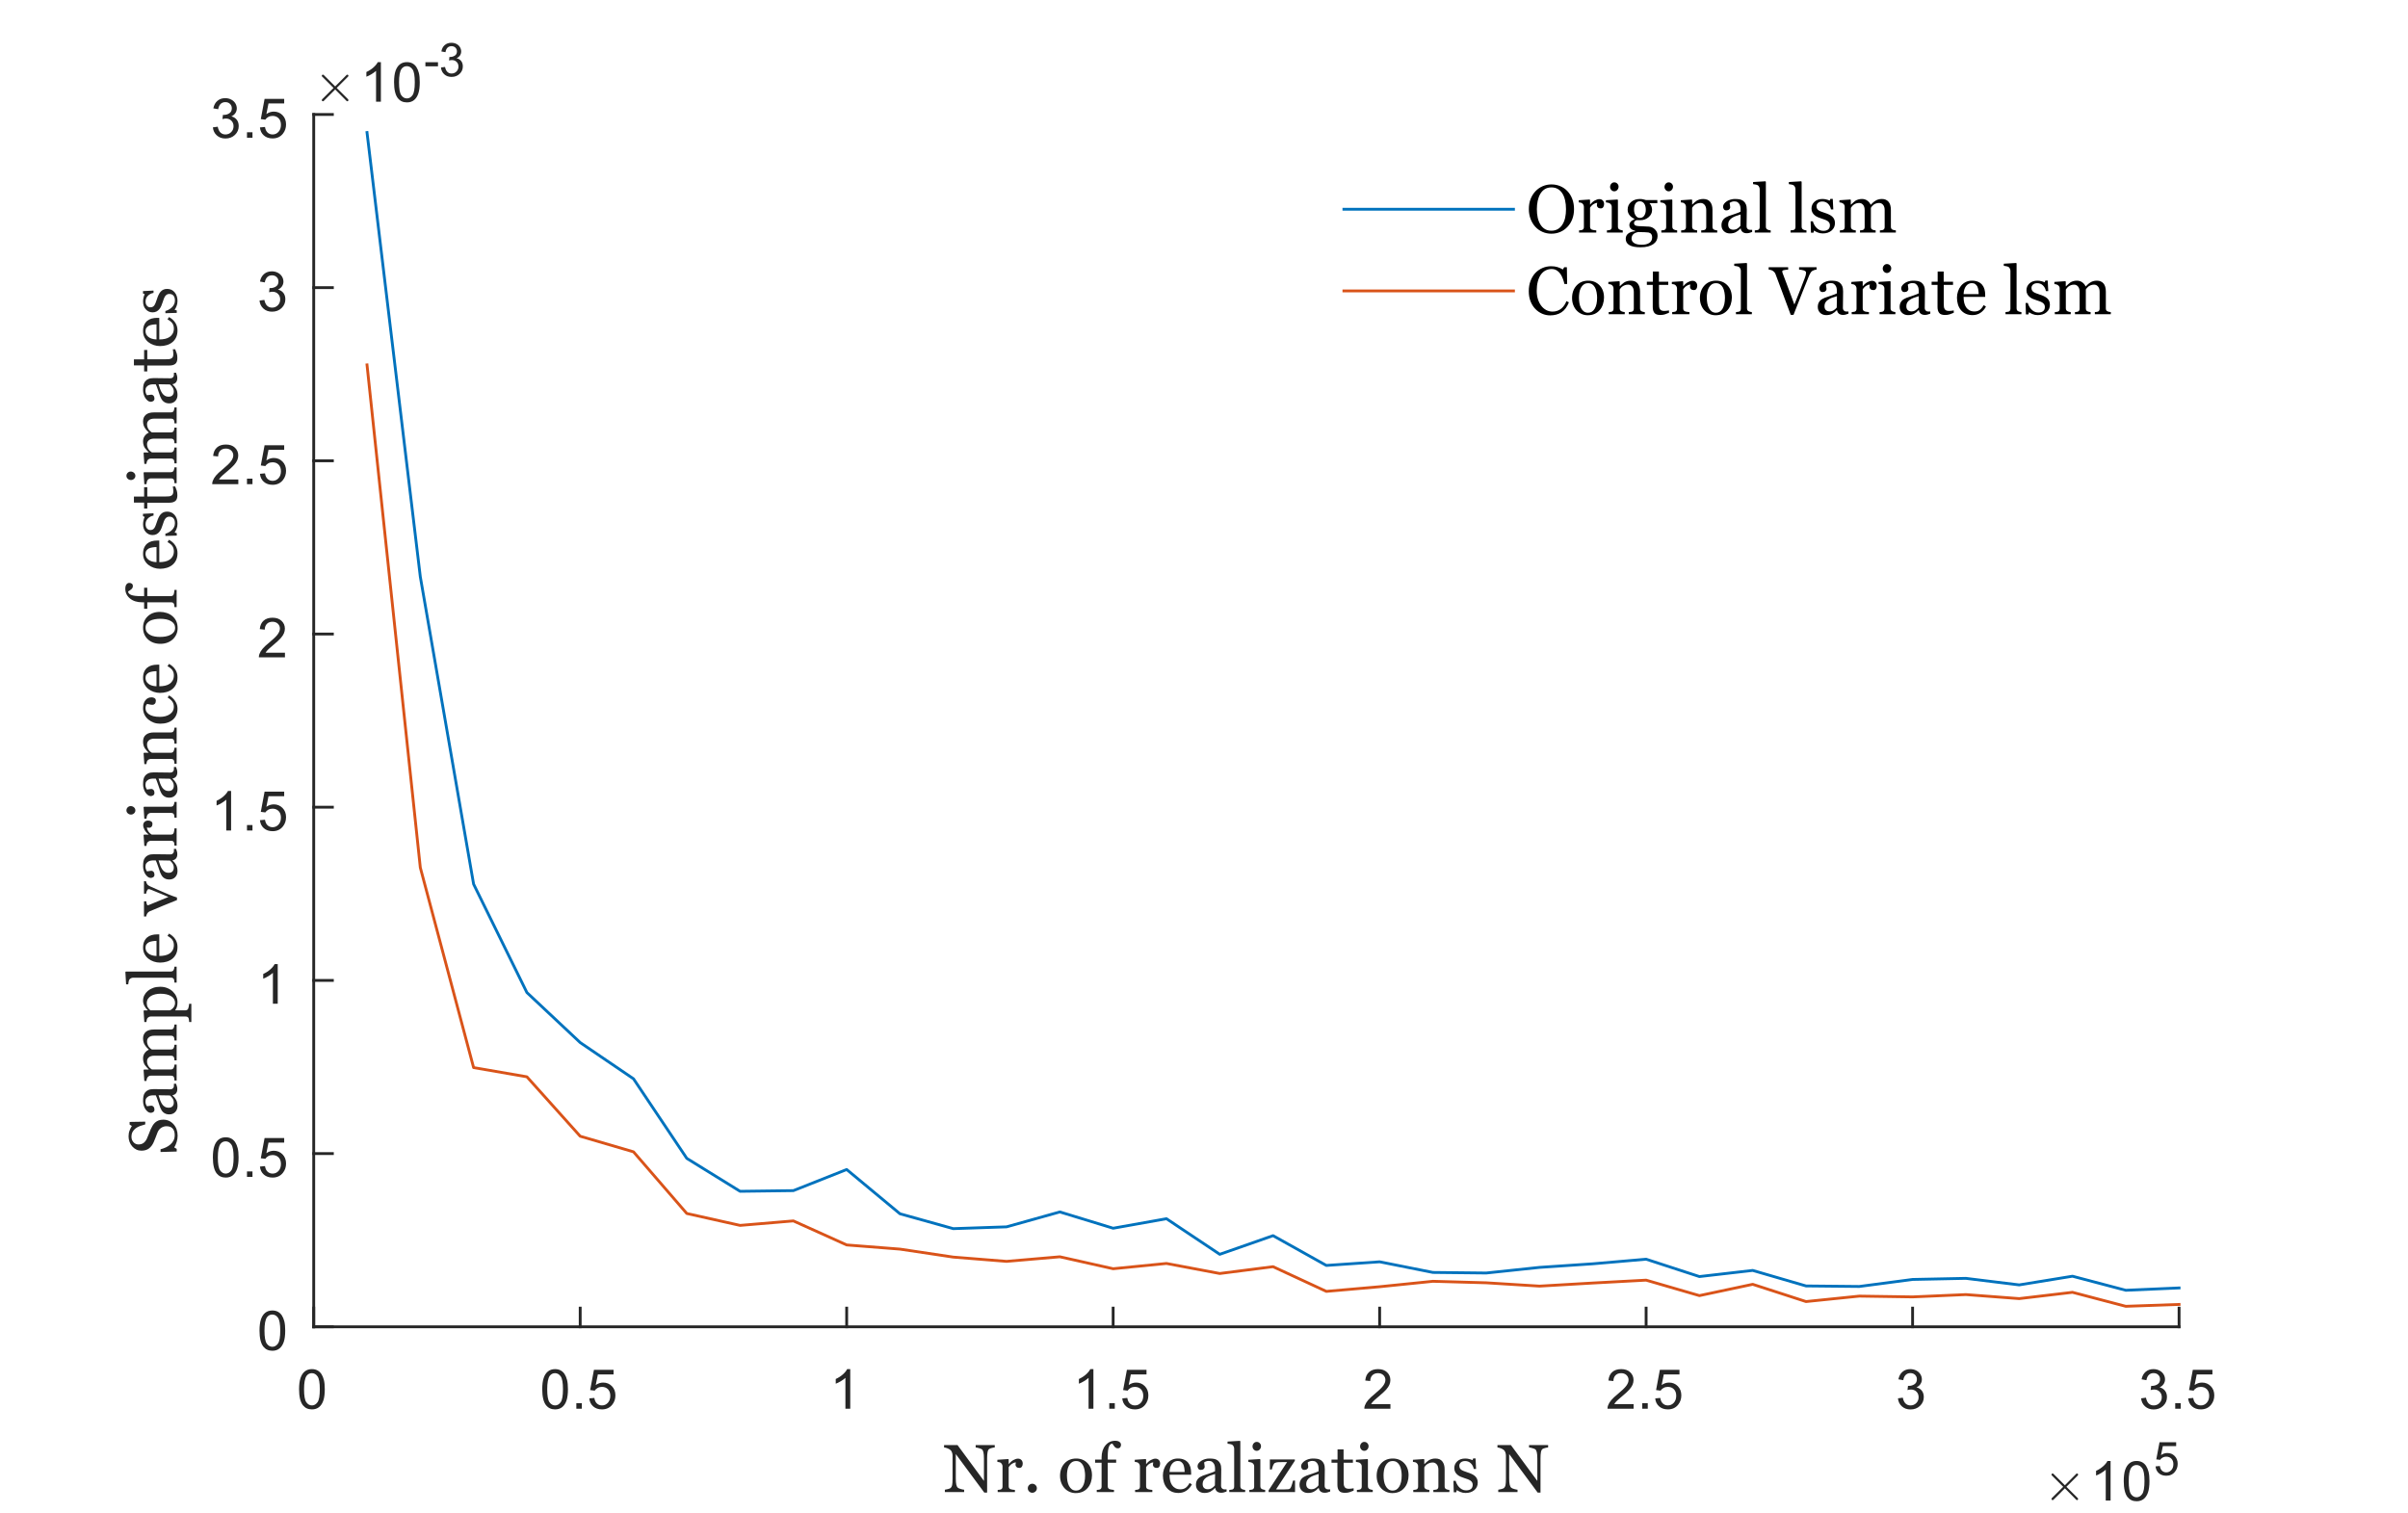 <?xml version="1.0"?>
<!DOCTYPE svg PUBLIC '-//W3C//DTD SVG 1.0//EN'
          'http://www.w3.org/TR/2001/REC-SVG-20010904/DTD/svg10.dtd'>
<svg xmlns:xlink="http://www.w3.org/1999/xlink" style="fill-opacity:1; color-rendering:auto; color-interpolation:auto; text-rendering:auto; stroke:black; stroke-linecap:square; stroke-miterlimit:10; shape-rendering:auto; stroke-opacity:1; fill:black; stroke-dasharray:none; font-weight:normal; stroke-width:1; font-family:'Dialog'; font-style:normal; stroke-linejoin:miter; font-size:12px; stroke-dashoffset:0; image-rendering:auto;" width="568" height="357" xmlns="http://www.w3.org/2000/svg"
><rect width="100%" height="100%" fill="#333333" stroke="none"/><!--Generated by the Batik Graphics2D SVG Generator--><defs id="genericDefs"
  /><g
  ><defs id="defs1"
    ><clipPath clipPathUnits="userSpaceOnUse" id="clipPath1"
      ><path d="M0 0 L568 0 L568 357 L0 357 L0 0 Z"
      /></clipPath
    ></defs
    ><g style="fill:white; stroke:white;"
    ><rect x="0" y="0" width="568" style="clip-path:url(#clipPath1); stroke:none;" height="357"
    /></g
    ><g style="fill:white; text-rendering:optimizeSpeed; color-rendering:optimizeSpeed; image-rendering:optimizeSpeed; shape-rendering:crispEdges; stroke:white; color-interpolation:sRGB;"
    ><rect x="0" width="568" height="357" y="0" style="stroke:none;"
      /><path style="stroke:none;" d="M74 313 L514 313 L514 27 L74 27 Z"
    /></g
    ><g style="fill:rgb(38,38,38); text-rendering:geometricPrecision; image-rendering:optimizeQuality; color-rendering:optimizeQuality; stroke-linejoin:round; stroke:rgb(38,38,38); color-interpolation:linearRGB; stroke-width:0.667;"
    ><line y2="313" style="fill:none;" x1="74" x2="514" y1="313"
      /><line y2="308.6" style="fill:none;" x1="74" x2="74" y1="313"
      /><line y2="308.6" style="fill:none;" x1="136.857" x2="136.857" y1="313"
      /><line y2="308.6" style="fill:none;" x1="199.714" x2="199.714" y1="313"
      /><line y2="308.6" style="fill:none;" x1="262.571" x2="262.571" y1="313"
      /><line y2="308.6" style="fill:none;" x1="325.429" x2="325.429" y1="313"
      /><line y2="308.6" style="fill:none;" x1="388.286" x2="388.286" y1="313"
      /><line y2="308.6" style="fill:none;" x1="451.143" x2="451.143" y1="313"
      /><line y2="308.6" style="fill:none;" x1="514" x2="514" y1="313"
    /></g
    ><g transform="translate(74,318.333)" style="font-size:13.333px; fill:rgb(38,38,38); text-rendering:geometricPrecision; color-rendering:optimizeQuality; image-rendering:optimizeQuality; stroke:rgb(38,38,38); color-interpolation:linearRGB;"
    ><path style="stroke:none;" d="M-3.453 9.406 Q-3.453 7.766 -3.117 6.758 Q-2.781 5.75 -2.109 5.203 Q-1.438 4.656 -0.422 4.656 Q0.328 4.656 0.891 4.961 Q1.453 5.266 1.82 5.828 Q2.188 6.391 2.398 7.211 Q2.609 8.031 2.609 9.406 Q2.609 11.047 2.273 12.055 Q1.938 13.062 1.266 13.609 Q0.594 14.156 -0.422 14.156 Q-1.766 14.156 -2.547 13.188 Q-3.453 12.031 -3.453 9.406 ZM-2.281 9.406 Q-2.281 11.703 -1.75 12.461 Q-1.219 13.219 -0.422 13.219 Q0.359 13.219 0.898 12.461 Q1.438 11.703 1.438 9.406 Q1.438 7.109 0.898 6.359 Q0.359 5.609 -0.438 5.609 Q-1.219 5.609 -1.703 6.266 Q-2.281 7.125 -2.281 9.406 Z"
    /></g
    ><g transform="translate(136.857,318.333)" style="font-size:13.333px; fill:rgb(38,38,38); text-rendering:geometricPrecision; color-rendering:optimizeQuality; image-rendering:optimizeQuality; stroke:rgb(38,38,38); color-interpolation:linearRGB;"
    ><path style="stroke:none;" d="M-8.953 9.406 Q-8.953 7.766 -8.617 6.758 Q-8.281 5.75 -7.609 5.203 Q-6.938 4.656 -5.922 4.656 Q-5.172 4.656 -4.609 4.961 Q-4.047 5.266 -3.68 5.828 Q-3.312 6.391 -3.102 7.211 Q-2.891 8.031 -2.891 9.406 Q-2.891 11.047 -3.227 12.055 Q-3.562 13.062 -4.234 13.609 Q-4.906 14.156 -5.922 14.156 Q-7.266 14.156 -8.047 13.188 Q-8.953 12.031 -8.953 9.406 ZM-7.781 9.406 Q-7.781 11.703 -7.25 12.461 Q-6.719 13.219 -5.922 13.219 Q-5.141 13.219 -4.602 12.461 Q-4.062 11.703 -4.062 9.406 Q-4.062 7.109 -4.602 6.359 Q-5.141 5.609 -5.938 5.609 Q-6.719 5.609 -7.203 6.266 Q-7.781 7.125 -7.781 9.406 ZM-0.909 14 L-0.909 12.703 L0.388 12.703 L0.388 14 L-0.909 14 ZM2.149 11.562 L3.337 11.453 Q3.477 12.344 3.962 12.781 Q4.446 13.219 5.134 13.219 Q5.962 13.219 6.532 12.594 Q7.102 11.969 7.102 10.953 Q7.102 9.969 6.556 9.406 Q6.009 8.844 5.118 8.844 Q4.556 8.844 4.11 9.094 Q3.665 9.344 3.415 9.734 L2.352 9.594 L3.243 4.828 L7.868 4.828 L7.868 5.906 L4.165 5.906 L3.665 8.406 Q4.493 7.828 5.415 7.828 Q6.634 7.828 7.47 8.672 Q8.306 9.516 8.306 10.844 Q8.306 12.109 7.571 13.031 Q6.681 14.156 5.134 14.156 Q3.868 14.156 3.063 13.445 Q2.259 12.734 2.149 11.562 Z"
    /></g
    ><g transform="translate(199.714,318.333)" style="font-size:13.333px; fill:rgb(38,38,38); text-rendering:geometricPrecision; color-rendering:optimizeQuality; image-rendering:optimizeQuality; stroke:rgb(38,38,38); color-interpolation:linearRGB;"
    ><path style="stroke:none;" d="M0.844 14 L-0.297 14 L-0.297 6.719 Q-0.719 7.109 -1.383 7.508 Q-2.047 7.906 -2.578 8.094 L-2.578 6.984 Q-1.625 6.547 -0.906 5.906 Q-0.188 5.266 0.109 4.656 L0.844 4.656 L0.844 14 Z"
    /></g
    ><g transform="translate(262.571,318.333)" style="font-size:13.333px; fill:rgb(38,38,38); text-rendering:geometricPrecision; color-rendering:optimizeQuality; image-rendering:optimizeQuality; stroke:rgb(38,38,38); color-interpolation:linearRGB;"
    ><path style="stroke:none;" d="M-4.656 14 L-5.797 14 L-5.797 6.719 Q-6.219 7.109 -6.883 7.508 Q-7.547 7.906 -8.078 8.094 L-8.078 6.984 Q-7.125 6.547 -6.406 5.906 Q-5.688 5.266 -5.391 4.656 L-4.656 4.656 L-4.656 14 ZM-0.909 14 L-0.909 12.703 L0.388 12.703 L0.388 14 L-0.909 14 ZM2.149 11.562 L3.337 11.453 Q3.477 12.344 3.962 12.781 Q4.446 13.219 5.134 13.219 Q5.962 13.219 6.532 12.594 Q7.102 11.969 7.102 10.953 Q7.102 9.969 6.556 9.406 Q6.009 8.844 5.118 8.844 Q4.556 8.844 4.11 9.094 Q3.665 9.344 3.415 9.734 L2.352 9.594 L3.243 4.828 L7.868 4.828 L7.868 5.906 L4.165 5.906 L3.665 8.406 Q4.493 7.828 5.415 7.828 Q6.634 7.828 7.47 8.672 Q8.306 9.516 8.306 10.844 Q8.306 12.109 7.571 13.031 Q6.681 14.156 5.134 14.156 Q3.868 14.156 3.063 13.445 Q2.259 12.734 2.149 11.562 Z"
    /></g
    ><g transform="translate(325.429,318.333)" style="font-size:13.333px; fill:rgb(38,38,38); text-rendering:geometricPrecision; color-rendering:optimizeQuality; image-rendering:optimizeQuality; stroke:rgb(38,38,38); color-interpolation:linearRGB;"
    ><path style="stroke:none;" d="M2.547 12.906 L2.547 14 L-3.609 14 Q-3.625 13.594 -3.469 13.203 Q-3.234 12.578 -2.719 11.969 Q-2.203 11.359 -1.219 10.562 Q0.297 9.312 0.828 8.586 Q1.359 7.859 1.359 7.219 Q1.359 6.531 0.875 6.07 Q0.391 5.609 -0.391 5.609 Q-1.219 5.609 -1.711 6.102 Q-2.203 6.594 -2.219 7.469 L-3.391 7.344 Q-3.266 6.031 -2.484 5.344 Q-1.703 4.656 -0.375 4.656 Q0.969 4.656 1.75 5.398 Q2.531 6.141 2.531 7.234 Q2.531 7.797 2.305 8.336 Q2.078 8.875 1.547 9.477 Q1.016 10.078 -0.219 11.109 Q-1.25 11.969 -1.539 12.281 Q-1.828 12.594 -2.016 12.906 L2.547 12.906 Z"
    /></g
    ><g transform="translate(388.286,318.333)" style="font-size:13.333px; fill:rgb(38,38,38); text-rendering:geometricPrecision; color-rendering:optimizeQuality; image-rendering:optimizeQuality; stroke:rgb(38,38,38); color-interpolation:linearRGB;"
    ><path style="stroke:none;" d="M-2.953 12.906 L-2.953 14 L-9.109 14 Q-9.125 13.594 -8.969 13.203 Q-8.734 12.578 -8.219 11.969 Q-7.703 11.359 -6.719 10.562 Q-5.203 9.312 -4.672 8.586 Q-4.141 7.859 -4.141 7.219 Q-4.141 6.531 -4.625 6.07 Q-5.109 5.609 -5.891 5.609 Q-6.719 5.609 -7.211 6.102 Q-7.703 6.594 -7.719 7.469 L-8.891 7.344 Q-8.766 6.031 -7.984 5.344 Q-7.203 4.656 -5.875 4.656 Q-4.531 4.656 -3.75 5.398 Q-2.969 6.141 -2.969 7.234 Q-2.969 7.797 -3.195 8.336 Q-3.422 8.875 -3.953 9.477 Q-4.484 10.078 -5.719 11.109 Q-6.75 11.969 -7.039 12.281 Q-7.328 12.594 -7.516 12.906 L-2.953 12.906 ZM-0.909 14 L-0.909 12.703 L0.388 12.703 L0.388 14 L-0.909 14 ZM2.149 11.562 L3.337 11.453 Q3.477 12.344 3.962 12.781 Q4.446 13.219 5.134 13.219 Q5.962 13.219 6.532 12.594 Q7.102 11.969 7.102 10.953 Q7.102 9.969 6.556 9.406 Q6.009 8.844 5.118 8.844 Q4.556 8.844 4.11 9.094 Q3.665 9.344 3.415 9.734 L2.352 9.594 L3.243 4.828 L7.868 4.828 L7.868 5.906 L4.165 5.906 L3.665 8.406 Q4.493 7.828 5.415 7.828 Q6.634 7.828 7.47 8.672 Q8.306 9.516 8.306 10.844 Q8.306 12.109 7.571 13.031 Q6.681 14.156 5.134 14.156 Q3.868 14.156 3.063 13.445 Q2.259 12.734 2.149 11.562 Z"
    /></g
    ><g transform="translate(451.143,318.333)" style="font-size:13.333px; fill:rgb(38,38,38); text-rendering:geometricPrecision; color-rendering:optimizeQuality; image-rendering:optimizeQuality; stroke:rgb(38,38,38); color-interpolation:linearRGB;"
    ><path style="stroke:none;" d="M-3.453 11.547 L-2.312 11.391 Q-2.109 12.359 -1.641 12.789 Q-1.172 13.219 -0.484 13.219 Q0.312 13.219 0.867 12.664 Q1.422 12.109 1.422 11.281 Q1.422 10.484 0.914 9.977 Q0.406 9.469 -0.391 9.469 Q-0.719 9.469 -1.203 9.594 L-1.078 8.594 Q-0.953 8.609 -0.891 8.609 Q-0.156 8.609 0.43 8.227 Q1.016 7.844 1.016 7.047 Q1.016 6.422 0.586 6.008 Q0.156 5.594 -0.516 5.594 Q-1.188 5.594 -1.625 6.016 Q-2.062 6.438 -2.203 7.266 L-3.344 7.062 Q-3.125 5.922 -2.383 5.289 Q-1.641 4.656 -0.547 4.656 Q0.219 4.656 0.859 4.984 Q1.5 5.312 1.844 5.875 Q2.188 6.438 2.188 7.078 Q2.188 7.672 1.859 8.172 Q1.531 8.672 0.906 8.953 Q1.719 9.156 2.18 9.75 Q2.641 10.344 2.641 11.25 Q2.641 12.469 1.75 13.32 Q0.859 14.172 -0.5 14.172 Q-1.719 14.172 -2.531 13.438 Q-3.344 12.703 -3.453 11.547 Z"
    /></g
    ><g transform="translate(514,318.333)" style="font-size:13.333px; fill:rgb(38,38,38); text-rendering:geometricPrecision; color-rendering:optimizeQuality; image-rendering:optimizeQuality; stroke:rgb(38,38,38); color-interpolation:linearRGB;"
    ><path style="stroke:none;" d="M-8.953 11.547 L-7.812 11.391 Q-7.609 12.359 -7.141 12.789 Q-6.672 13.219 -5.984 13.219 Q-5.188 13.219 -4.633 12.664 Q-4.078 12.109 -4.078 11.281 Q-4.078 10.484 -4.586 9.977 Q-5.094 9.469 -5.891 9.469 Q-6.219 9.469 -6.703 9.594 L-6.578 8.594 Q-6.453 8.609 -6.391 8.609 Q-5.656 8.609 -5.07 8.227 Q-4.484 7.844 -4.484 7.047 Q-4.484 6.422 -4.914 6.008 Q-5.344 5.594 -6.016 5.594 Q-6.688 5.594 -7.125 6.016 Q-7.562 6.438 -7.703 7.266 L-8.844 7.062 Q-8.625 5.922 -7.883 5.289 Q-7.141 4.656 -6.047 4.656 Q-5.281 4.656 -4.641 4.984 Q-4 5.312 -3.656 5.875 Q-3.312 6.438 -3.312 7.078 Q-3.312 7.672 -3.641 8.172 Q-3.969 8.672 -4.594 8.953 Q-3.781 9.156 -3.32 9.75 Q-2.859 10.344 -2.859 11.25 Q-2.859 12.469 -3.75 13.32 Q-4.641 14.172 -6 14.172 Q-7.219 14.172 -8.031 13.438 Q-8.844 12.703 -8.953 11.547 ZM-0.909 14 L-0.909 12.703 L0.388 12.703 L0.388 14 L-0.909 14 ZM2.149 11.562 L3.337 11.453 Q3.477 12.344 3.962 12.781 Q4.446 13.219 5.134 13.219 Q5.962 13.219 6.532 12.594 Q7.102 11.969 7.102 10.953 Q7.102 9.969 6.556 9.406 Q6.009 8.844 5.118 8.844 Q4.556 8.844 4.11 9.094 Q3.665 9.344 3.415 9.734 L2.352 9.594 L3.243 4.828 L7.868 4.828 L7.868 5.906 L4.165 5.906 L3.665 8.406 Q4.493 7.828 5.415 7.828 Q6.634 7.828 7.47 8.672 Q8.306 9.516 8.306 10.844 Q8.306 12.109 7.571 13.031 Q6.681 14.156 5.134 14.156 Q3.868 14.156 3.063 13.445 Q2.259 12.734 2.149 11.562 Z"
    /></g
    ><g transform="translate(294,337)" style="font-size:16px; fill:rgb(38,38,38); text-rendering:geometricPrecision; image-rendering:optimizeQuality; color-rendering:optimizeQuality; font-family:'Georgia'; stroke:rgb(38,38,38); color-interpolation:linearRGB;"
    ><path style="stroke:none;" d="M-59.359 4.469 Q-59.578 4.469 -60.031 4.586 Q-60.484 4.703 -60.672 4.828 Q-60.953 5.031 -61.055 5.586 Q-61.156 6.141 -61.156 6.984 L-61.156 15.109 L-61.828 15.109 L-68.547 6.031 L-68.547 11.75 Q-68.547 12.719 -68.43 13.234 Q-68.312 13.75 -68.062 13.969 Q-67.875 14.141 -67.312 14.289 Q-66.75 14.438 -66.578 14.438 L-66.578 15 L-71.125 15 L-71.125 14.438 Q-70.906 14.422 -70.406 14.289 Q-69.906 14.156 -69.781 14.047 Q-69.516 13.828 -69.414 13.375 Q-69.312 12.922 -69.312 11.844 L-69.312 6.375 Q-69.312 6.016 -69.438 5.656 Q-69.562 5.297 -69.766 5.109 Q-70.047 4.844 -70.531 4.664 Q-71.016 4.484 -71.312 4.469 L-71.312 3.906 L-68.141 3.906 L-61.906 12.359 L-61.906 7.094 Q-61.906 6.125 -62.031 5.602 Q-62.156 5.078 -62.391 4.906 Q-62.609 4.766 -63.109 4.625 Q-63.609 4.484 -63.859 4.469 L-63.859 3.906 L-59.359 3.906 L-59.359 4.469 ZM-52.758 8.281 Q-52.758 8.688 -52.953 8.992 Q-53.148 9.297 -53.555 9.297 Q-53.992 9.297 -54.227 9.07 Q-54.461 8.844 -54.461 8.578 Q-54.461 8.406 -54.43 8.266 Q-54.398 8.125 -54.383 7.984 Q-54.742 7.984 -55.234 8.281 Q-55.727 8.578 -56.07 9.125 L-56.07 13.609 Q-56.07 13.875 -55.969 14.047 Q-55.867 14.219 -55.633 14.312 Q-55.445 14.391 -55.133 14.43 Q-54.82 14.469 -54.602 14.484 L-54.602 15 L-58.664 15 L-58.664 14.484 Q-58.477 14.469 -58.289 14.453 Q-58.102 14.438 -57.961 14.391 Q-57.742 14.312 -57.633 14.141 Q-57.523 13.969 -57.523 13.688 L-57.523 8.922 Q-57.523 8.688 -57.641 8.453 Q-57.758 8.219 -57.961 8.078 Q-58.102 7.984 -58.305 7.938 Q-58.508 7.891 -58.742 7.875 L-58.742 7.375 L-56.18 7.203 L-56.07 7.312 L-56.07 8.391 L-56.039 8.391 Q-55.555 7.766 -54.961 7.438 Q-54.367 7.109 -53.867 7.109 Q-53.383 7.109 -53.07 7.43 Q-52.758 7.75 -52.758 8.281 ZM-49.422 14.094 Q-49.422 14.531 -49.742 14.844 Q-50.062 15.156 -50.5 15.156 Q-50.938 15.156 -51.25 14.844 Q-51.562 14.531 -51.562 14.094 Q-51.562 13.656 -51.25 13.344 Q-50.938 13.031 -50.5 13.031 Q-50.062 13.031 -49.742 13.344 Q-49.422 13.656 -49.422 14.094 ZM-36.422 11.062 Q-36.422 11.875 -36.68 12.664 Q-36.938 13.453 -37.422 14 Q-37.953 14.625 -38.664 14.93 Q-39.375 15.234 -40.266 15.234 Q-41 15.234 -41.664 14.953 Q-42.328 14.672 -42.844 14.141 Q-43.344 13.625 -43.648 12.867 Q-43.953 12.109 -43.953 11.172 Q-43.953 9.375 -42.898 8.227 Q-41.844 7.078 -40.141 7.078 Q-38.531 7.078 -37.477 8.164 Q-36.422 9.25 -36.422 11.062 ZM-38.047 11.078 Q-38.047 10.5 -38.164 9.844 Q-38.281 9.188 -38.516 8.734 Q-38.766 8.25 -39.172 7.961 Q-39.578 7.672 -40.156 7.672 Q-40.766 7.672 -41.188 7.969 Q-41.609 8.266 -41.875 8.781 Q-42.125 9.25 -42.227 9.859 Q-42.328 10.469 -42.328 11.047 Q-42.328 11.797 -42.211 12.43 Q-42.094 13.062 -41.828 13.562 Q-41.562 14.062 -41.156 14.352 Q-40.75 14.641 -40.156 14.641 Q-39.188 14.641 -38.617 13.695 Q-38.047 12.75 -38.047 11.078 ZM-29.578 3.828 Q-29.578 4.188 -29.766 4.43 Q-29.953 4.672 -30.328 4.672 Q-30.578 4.672 -30.758 4.57 Q-30.938 4.469 -31.094 4.297 Q-31.25 4.125 -31.383 3.906 Q-31.516 3.688 -31.609 3.547 Q-32.141 3.578 -32.422 4.281 Q-32.703 4.984 -32.703 6.531 L-32.703 7.328 L-30.719 7.328 L-30.719 8.078 L-32.703 8.078 L-32.703 13.609 Q-32.703 13.875 -32.602 14.047 Q-32.5 14.219 -32.266 14.312 Q-32.078 14.375 -31.766 14.422 Q-31.453 14.469 -31.234 14.484 L-31.234 15 L-35.297 15 L-35.297 14.484 Q-35.109 14.469 -34.922 14.453 Q-34.734 14.438 -34.594 14.391 Q-34.375 14.312 -34.266 14.141 Q-34.156 13.969 -34.156 13.688 L-34.156 8.078 L-35.688 8.078 L-35.688 7.328 L-34.156 7.328 L-34.156 6.828 Q-34.156 5.078 -33.25 3.984 Q-32.344 2.891 -30.969 2.891 Q-30.281 2.891 -29.93 3.164 Q-29.578 3.438 -29.578 3.828 ZM-20.344 8.281 Q-20.344 8.688 -20.539 8.992 Q-20.734 9.297 -21.141 9.297 Q-21.578 9.297 -21.812 9.07 Q-22.047 8.844 -22.047 8.578 Q-22.047 8.406 -22.016 8.266 Q-21.984 8.125 -21.969 7.984 Q-22.328 7.984 -22.82 8.281 Q-23.312 8.578 -23.656 9.125 L-23.656 13.609 Q-23.656 13.875 -23.555 14.047 Q-23.453 14.219 -23.219 14.312 Q-23.031 14.391 -22.719 14.43 Q-22.406 14.469 -22.188 14.484 L-22.188 15 L-26.25 15 L-26.25 14.484 Q-26.062 14.469 -25.875 14.453 Q-25.688 14.438 -25.547 14.391 Q-25.328 14.312 -25.219 14.141 Q-25.109 13.969 -25.109 13.688 L-25.109 8.922 Q-25.109 8.688 -25.227 8.453 Q-25.344 8.219 -25.547 8.078 Q-25.688 7.984 -25.891 7.938 Q-26.094 7.891 -26.328 7.875 L-26.328 7.375 L-23.766 7.203 L-23.656 7.312 L-23.656 8.391 L-23.625 8.391 Q-23.141 7.766 -22.547 7.438 Q-21.953 7.109 -21.453 7.109 Q-20.969 7.109 -20.656 7.43 Q-20.344 7.75 -20.344 8.281 ZM-12.852 13.188 Q-13.336 14.109 -14.148 14.656 Q-14.961 15.203 -16.008 15.203 Q-16.945 15.203 -17.641 14.875 Q-18.336 14.547 -18.789 13.984 Q-19.242 13.422 -19.469 12.672 Q-19.695 11.922 -19.695 11.078 Q-19.695 10.328 -19.453 9.609 Q-19.211 8.891 -18.758 8.312 Q-18.305 7.75 -17.648 7.414 Q-16.992 7.078 -16.164 7.078 Q-15.32 7.078 -14.719 7.344 Q-14.117 7.609 -13.742 8.062 Q-13.383 8.5 -13.211 9.094 Q-13.039 9.688 -13.039 10.391 L-13.039 10.906 L-18.133 10.906 Q-18.133 11.656 -17.992 12.273 Q-17.852 12.891 -17.539 13.359 Q-17.227 13.812 -16.734 14.078 Q-16.242 14.344 -15.57 14.344 Q-14.867 14.344 -14.367 14.016 Q-13.867 13.688 -13.398 12.844 L-12.852 13.188 ZM-14.57 10.25 Q-14.57 9.812 -14.648 9.312 Q-14.727 8.812 -14.883 8.469 Q-15.07 8.109 -15.383 7.883 Q-15.695 7.656 -16.18 7.656 Q-17.008 7.656 -17.547 8.344 Q-18.086 9.031 -18.133 10.25 L-14.57 10.25 ZM-4.664 14.859 Q-5.023 14.984 -5.305 15.07 Q-5.586 15.156 -5.93 15.156 Q-6.539 15.156 -6.906 14.867 Q-7.273 14.578 -7.367 14.031 L-7.414 14.031 Q-7.93 14.594 -8.508 14.898 Q-9.086 15.203 -9.914 15.203 Q-10.773 15.203 -11.336 14.664 Q-11.898 14.125 -11.898 13.266 Q-11.898 12.828 -11.773 12.477 Q-11.648 12.125 -11.398 11.844 Q-11.195 11.609 -10.875 11.422 Q-10.555 11.234 -10.273 11.125 Q-9.93 11 -8.852 10.641 Q-7.773 10.281 -7.398 10.078 L-7.398 9.297 Q-7.398 9.203 -7.445 8.914 Q-7.492 8.625 -7.633 8.359 Q-7.789 8.078 -8.07 7.859 Q-8.352 7.641 -8.883 7.641 Q-9.242 7.641 -9.547 7.766 Q-9.852 7.891 -9.977 8.016 Q-9.977 8.172 -9.906 8.477 Q-9.836 8.781 -9.836 9.047 Q-9.836 9.312 -10.078 9.539 Q-10.32 9.766 -10.758 9.766 Q-11.148 9.766 -11.336 9.492 Q-11.523 9.219 -11.523 8.875 Q-11.523 8.516 -11.266 8.188 Q-11.008 7.859 -10.602 7.594 Q-10.258 7.375 -9.758 7.227 Q-9.258 7.078 -8.773 7.078 Q-8.117 7.078 -7.633 7.164 Q-7.148 7.25 -6.742 7.547 Q-6.352 7.844 -6.141 8.336 Q-5.93 8.828 -5.93 9.609 Q-5.93 10.734 -5.953 11.594 Q-5.977 12.453 -5.977 13.484 Q-5.977 13.781 -5.875 13.961 Q-5.773 14.141 -5.555 14.266 Q-5.43 14.344 -5.18 14.352 Q-4.93 14.359 -4.664 14.359 L-4.664 14.859 ZM-7.383 10.734 Q-8.055 10.922 -8.555 11.109 Q-9.055 11.297 -9.477 11.578 Q-9.867 11.844 -10.094 12.211 Q-10.32 12.578 -10.32 13.078 Q-10.32 13.719 -9.984 14.023 Q-9.648 14.328 -9.117 14.328 Q-8.57 14.328 -8.148 14.062 Q-7.727 13.797 -7.43 13.422 L-7.383 10.734 ZM-0.289 15 L-4.039 15 L-4.039 14.484 Q-3.867 14.469 -3.664 14.445 Q-3.461 14.422 -3.32 14.391 Q-3.102 14.312 -2.992 14.141 Q-2.883 13.969 -2.883 13.688 L-2.883 4.766 Q-2.883 4.484 -3.008 4.234 Q-3.133 3.984 -3.32 3.844 Q-3.461 3.75 -3.836 3.672 Q-4.211 3.594 -4.445 3.578 L-4.445 3.078 L-1.539 2.906 L-1.43 3.016 L-1.43 13.594 Q-1.43 13.859 -1.328 14.039 Q-1.227 14.219 -1.008 14.312 Q-0.836 14.391 -0.664 14.43 Q-0.492 14.469 -0.289 14.484 L-0.289 15 ZM4.43 15 L0.695 15 L0.695 14.484 Q0.883 14.469 1.07 14.453 Q1.258 14.438 1.398 14.391 Q1.617 14.312 1.727 14.141 Q1.836 13.969 1.836 13.688 L1.836 8.922 Q1.836 8.672 1.719 8.469 Q1.602 8.266 1.398 8.125 Q1.258 8.031 0.977 7.961 Q0.695 7.891 0.461 7.875 L0.461 7.375 L3.18 7.203 L3.289 7.312 L3.289 13.594 Q3.289 13.859 3.391 14.039 Q3.492 14.219 3.727 14.312 Q3.898 14.375 4.062 14.422 Q4.227 14.469 4.43 14.484 L4.43 15 ZM3.445 4.156 Q3.445 4.609 3.148 4.938 Q2.852 5.266 2.43 5.266 Q2.023 5.266 1.734 4.953 Q1.445 4.641 1.445 4.234 Q1.445 3.797 1.734 3.477 Q2.023 3.156 2.43 3.156 Q2.867 3.156 3.156 3.461 Q3.445 3.766 3.445 4.156 ZM11.477 15 L5.242 15 L5.242 14.578 L9.602 7.922 L8.523 7.922 Q7.836 7.922 7.453 7.945 Q7.07 7.969 6.758 8.109 Q6.539 8.188 6.344 8.594 Q6.148 9 6.008 9.656 L5.539 9.656 L5.539 7.297 L11.43 7.297 L11.43 7.609 L6.992 14.359 Q7.273 14.375 7.609 14.375 Q7.945 14.375 8.336 14.375 Q8.648 14.375 8.992 14.367 Q9.336 14.359 9.867 14.328 Q10.18 14.312 10.336 14.117 Q10.492 13.922 10.586 13.672 Q10.664 13.453 10.789 13.055 Q10.914 12.656 11.008 12.281 L11.477 12.281 L11.477 15 ZM19.766 14.859 Q19.406 14.984 19.125 15.07 Q18.844 15.156 18.5 15.156 Q17.891 15.156 17.523 14.867 Q17.156 14.578 17.062 14.031 L17.016 14.031 Q16.5 14.594 15.922 14.898 Q15.344 15.203 14.516 15.203 Q13.656 15.203 13.094 14.664 Q12.531 14.125 12.531 13.266 Q12.531 12.828 12.656 12.477 Q12.781 12.125 13.031 11.844 Q13.234 11.609 13.555 11.422 Q13.875 11.234 14.156 11.125 Q14.5 11 15.578 10.641 Q16.656 10.281 17.031 10.078 L17.031 9.297 Q17.031 9.203 16.984 8.914 Q16.938 8.625 16.797 8.359 Q16.641 8.078 16.359 7.859 Q16.078 7.641 15.547 7.641 Q15.188 7.641 14.883 7.766 Q14.578 7.891 14.453 8.016 Q14.453 8.172 14.523 8.477 Q14.594 8.781 14.594 9.047 Q14.594 9.312 14.352 9.539 Q14.109 9.766 13.672 9.766 Q13.281 9.766 13.094 9.492 Q12.906 9.219 12.906 8.875 Q12.906 8.516 13.164 8.188 Q13.422 7.859 13.828 7.594 Q14.172 7.375 14.672 7.227 Q15.172 7.078 15.656 7.078 Q16.312 7.078 16.797 7.164 Q17.281 7.25 17.688 7.547 Q18.078 7.844 18.289 8.336 Q18.5 8.828 18.5 9.609 Q18.5 10.734 18.477 11.594 Q18.453 12.453 18.453 13.484 Q18.453 13.781 18.555 13.961 Q18.656 14.141 18.875 14.266 Q19 14.344 19.25 14.352 Q19.5 14.359 19.766 14.359 L19.766 14.859 ZM17.047 10.734 Q16.375 10.922 15.875 11.109 Q15.375 11.297 14.953 11.578 Q14.562 11.844 14.336 12.211 Q14.109 12.578 14.109 13.078 Q14.109 13.719 14.445 14.023 Q14.781 14.328 15.312 14.328 Q15.859 14.328 16.281 14.062 Q16.703 13.797 17 13.422 L17.047 10.734 ZM25.297 14.656 Q24.781 14.875 24.328 15.023 Q23.875 15.172 23.219 15.172 Q22.25 15.172 21.859 14.68 Q21.469 14.188 21.469 13.297 L21.469 8.078 L20.078 8.078 L20.078 7.328 L21.5 7.328 L21.5 4.922 L22.922 4.922 L22.922 7.328 L25.125 7.328 L25.125 8.078 L22.938 8.078 L22.938 12.375 Q22.938 12.859 22.969 13.188 Q23 13.516 23.141 13.75 Q23.266 13.984 23.516 14.102 Q23.766 14.219 24.188 14.219 Q24.375 14.219 24.758 14.18 Q25.141 14.141 25.297 14.094 L25.297 14.656 ZM29.805 15 L26.07 15 L26.07 14.484 Q26.258 14.469 26.445 14.453 Q26.633 14.438 26.773 14.391 Q26.992 14.312 27.102 14.141 Q27.211 13.969 27.211 13.688 L27.211 8.922 Q27.211 8.672 27.094 8.469 Q26.977 8.266 26.773 8.125 Q26.633 8.031 26.352 7.961 Q26.07 7.891 25.836 7.875 L25.836 7.375 L28.555 7.203 L28.664 7.312 L28.664 13.594 Q28.664 13.859 28.766 14.039 Q28.867 14.219 29.102 14.312 Q29.273 14.375 29.438 14.422 Q29.602 14.469 29.805 14.484 L29.805 15 ZM28.82 4.156 Q28.82 4.609 28.523 4.938 Q28.227 5.266 27.805 5.266 Q27.398 5.266 27.109 4.953 Q26.82 4.641 26.82 4.234 Q26.82 3.797 27.109 3.477 Q27.398 3.156 27.805 3.156 Q28.242 3.156 28.531 3.461 Q28.82 3.766 28.82 4.156 ZM38.258 11.062 Q38.258 11.875 38 12.664 Q37.742 13.453 37.258 14 Q36.727 14.625 36.016 14.93 Q35.305 15.234 34.414 15.234 Q33.68 15.234 33.016 14.953 Q32.352 14.672 31.836 14.141 Q31.336 13.625 31.031 12.867 Q30.727 12.109 30.727 11.172 Q30.727 9.375 31.781 8.227 Q32.836 7.078 34.539 7.078 Q36.148 7.078 37.203 8.164 Q38.258 9.25 38.258 11.062 ZM36.633 11.078 Q36.633 10.5 36.516 9.844 Q36.398 9.188 36.164 8.734 Q35.914 8.25 35.508 7.961 Q35.102 7.672 34.523 7.672 Q33.914 7.672 33.492 7.969 Q33.07 8.266 32.805 8.781 Q32.555 9.25 32.453 9.859 Q32.352 10.469 32.352 11.047 Q32.352 11.797 32.469 12.43 Q32.586 13.062 32.852 13.562 Q33.117 14.062 33.523 14.352 Q33.93 14.641 34.523 14.641 Q35.492 14.641 36.062 13.695 Q36.633 12.75 36.633 11.078 ZM47.883 15 L44.102 15 L44.102 14.484 Q44.289 14.469 44.5 14.453 Q44.711 14.438 44.852 14.391 Q45.07 14.312 45.18 14.141 Q45.289 13.969 45.289 13.688 L45.289 9.719 Q45.289 8.906 44.898 8.461 Q44.508 8.016 43.961 8.016 Q43.539 8.016 43.195 8.141 Q42.852 8.266 42.586 8.453 Q42.336 8.641 42.18 8.844 Q42.023 9.047 41.961 9.172 L41.961 13.609 Q41.961 13.875 42.07 14.047 Q42.18 14.219 42.398 14.312 Q42.555 14.391 42.75 14.43 Q42.945 14.469 43.148 14.484 L43.148 15 L39.367 15 L39.367 14.484 Q39.555 14.469 39.742 14.453 Q39.93 14.438 40.07 14.391 Q40.289 14.312 40.398 14.141 Q40.508 13.969 40.508 13.688 L40.508 8.922 Q40.508 8.656 40.391 8.438 Q40.273 8.219 40.07 8.078 Q39.93 7.984 39.727 7.938 Q39.523 7.891 39.289 7.875 L39.289 7.375 L41.852 7.203 L41.961 7.312 L41.961 8.391 L41.992 8.391 Q42.18 8.203 42.461 7.945 Q42.742 7.688 42.992 7.516 Q43.289 7.328 43.688 7.203 Q44.086 7.078 44.586 7.078 Q45.695 7.078 46.227 7.773 Q46.758 8.469 46.758 9.609 L46.758 13.625 Q46.758 13.891 46.852 14.062 Q46.945 14.234 47.18 14.328 Q47.367 14.406 47.5 14.438 Q47.633 14.469 47.883 14.484 L47.883 15 ZM53.914 11.219 Q54.227 11.5 54.398 11.867 Q54.57 12.234 54.57 12.766 Q54.57 13.844 53.773 14.523 Q52.977 15.203 51.695 15.203 Q51.023 15.203 50.461 14.961 Q49.898 14.719 49.648 14.516 L49.492 15.031 L48.914 15.031 L48.836 12.344 L49.367 12.344 Q49.43 12.641 49.633 13.047 Q49.836 13.453 50.133 13.781 Q50.43 14.125 50.859 14.359 Q51.289 14.594 51.82 14.594 Q52.57 14.594 52.977 14.258 Q53.383 13.922 53.383 13.281 Q53.383 12.953 53.25 12.719 Q53.117 12.484 52.867 12.297 Q52.617 12.125 52.242 11.977 Q51.867 11.828 51.398 11.688 Q51.039 11.578 50.586 11.391 Q50.133 11.203 49.82 10.938 Q49.477 10.672 49.258 10.273 Q49.039 9.875 49.039 9.328 Q49.039 8.391 49.742 7.734 Q50.445 7.078 51.617 7.078 Q52.07 7.078 52.547 7.195 Q53.023 7.312 53.32 7.469 L53.492 7.062 L54.055 7.062 L54.18 9.547 L53.633 9.547 Q53.477 8.719 52.93 8.195 Q52.383 7.672 51.602 7.672 Q50.961 7.672 50.594 7.992 Q50.227 8.312 50.227 8.766 Q50.227 9.125 50.352 9.359 Q50.477 9.594 50.711 9.75 Q50.945 9.906 51.305 10.047 Q51.664 10.188 52.18 10.359 Q52.695 10.516 53.156 10.734 Q53.617 10.953 53.914 11.219 ZM71.172 4.469 Q70.953 4.469 70.5 4.586 Q70.047 4.703 69.859 4.828 Q69.578 5.031 69.477 5.586 Q69.375 6.141 69.375 6.984 L69.375 15.109 L68.703 15.109 L61.984 6.031 L61.984 11.75 Q61.984 12.719 62.102 13.234 Q62.219 13.75 62.469 13.969 Q62.656 14.141 63.219 14.289 Q63.781 14.438 63.953 14.438 L63.953 15 L59.406 15 L59.406 14.438 Q59.625 14.422 60.125 14.289 Q60.625 14.156 60.75 14.047 Q61.016 13.828 61.117 13.375 Q61.219 12.922 61.219 11.844 L61.219 6.375 Q61.219 6.016 61.094 5.656 Q60.969 5.297 60.766 5.109 Q60.484 4.844 60 4.664 Q59.516 4.484 59.219 4.469 L59.219 3.906 L62.391 3.906 L68.625 12.359 L68.625 7.094 Q68.625 6.125 68.5 5.602 Q68.375 5.078 68.141 4.906 Q67.922 4.766 67.422 4.625 Q66.922 4.484 66.672 4.469 L66.672 3.906 L71.172 3.906 L71.172 4.469 Z"
    /></g
    ><g transform="translate(482,354)" style="font-size:13.333px; fill:rgb(38,38,38); text-rendering:geometricPrecision; image-rendering:optimizeQuality; color-rendering:optimizeQuality; font-family:'mwb_cmsy10'; stroke:rgb(38,38,38); color-interpolation:linearRGB;"
    ><path style="stroke:none;" d="M1.906 -0.375 Q1.906 -0.469 1.969 -0.562 L4.672 -3.25 L1.969 -5.953 Q1.906 -6.016 1.906 -6.125 Q1.906 -6.219 1.984 -6.305 Q2.062 -6.391 2.172 -6.391 Q2.266 -6.391 2.375 -6.297 L5.062 -3.609 L7.734 -6.297 Q7.844 -6.391 7.922 -6.391 Q8.031 -6.391 8.109 -6.312 Q8.188 -6.234 8.188 -6.125 Q8.188 -6.016 8.125 -5.953 L5.422 -3.25 L8.125 -0.562 Q8.188 -0.469 8.188 -0.375 Q8.188 -0.266 8.109 -0.188 Q8.031 -0.109 7.922 -0.109 Q7.828 -0.109 7.734 -0.203 L5.062 -2.891 L2.375 -0.203 Q2.266 -0.109 2.172 -0.109 Q2.062 -0.109 1.984 -0.195 Q1.906 -0.281 1.906 -0.375 Z"
    /></g
    ><g transform="translate(493,354)" style="font-size:13.333px; fill:rgb(38,38,38); text-rendering:geometricPrecision; color-rendering:optimizeQuality; image-rendering:optimizeQuality; stroke:rgb(38,38,38); color-interpolation:linearRGB;"
    ><path style="stroke:none;" d="M4.844 0 L3.703 0 L3.703 -7.281 Q3.281 -6.891 2.617 -6.492 Q1.953 -6.094 1.422 -5.906 L1.422 -7.016 Q2.375 -7.453 3.094 -8.094 Q3.812 -8.734 4.109 -9.344 L4.844 -9.344 L4.844 0 ZM7.951 -4.594 Q7.951 -6.234 8.287 -7.242 Q8.623 -8.25 9.294 -8.797 Q9.966 -9.344 10.982 -9.344 Q11.732 -9.344 12.294 -9.039 Q12.857 -8.734 13.224 -8.172 Q13.591 -7.609 13.802 -6.789 Q14.013 -5.969 14.013 -4.594 Q14.013 -2.953 13.677 -1.945 Q13.341 -0.938 12.669 -0.391 Q11.998 0.156 10.982 0.156 Q9.638 0.156 8.857 -0.812 Q7.951 -1.969 7.951 -4.594 ZM9.123 -4.594 Q9.123 -2.297 9.654 -1.539 Q10.185 -0.781 10.982 -0.781 Q11.763 -0.781 12.302 -1.539 Q12.841 -2.297 12.841 -4.594 Q12.841 -6.891 12.302 -7.641 Q11.763 -8.391 10.966 -8.391 Q10.185 -8.391 9.701 -7.734 Q9.123 -6.875 9.123 -4.594 Z"
    /></g
    ><g transform="translate(508,348)" style="font-size:10.667px; fill:rgb(38,38,38); text-rendering:geometricPrecision; color-rendering:optimizeQuality; image-rendering:optimizeQuality; stroke:rgb(38,38,38); color-interpolation:linearRGB;"
    ><path style="stroke:none;" d="M0.453 -2.062 L1.469 -2.156 Q1.578 -1.406 1.992 -1.031 Q2.406 -0.656 2.984 -0.656 Q3.688 -0.656 4.172 -1.188 Q4.656 -1.719 4.656 -2.578 Q4.656 -3.406 4.188 -3.883 Q3.719 -4.359 2.969 -4.359 Q2.5 -4.359 2.125 -4.148 Q1.75 -3.938 1.531 -3.609 L0.625 -3.719 L1.391 -7.766 L5.312 -7.766 L5.312 -6.844 L2.172 -6.844 L1.734 -4.734 Q2.453 -5.219 3.234 -5.219 Q4.266 -5.219 4.969 -4.508 Q5.672 -3.797 5.672 -2.672 Q5.672 -1.594 5.047 -0.828 Q4.297 0.141 2.984 0.141 Q1.906 0.141 1.227 -0.461 Q0.547 -1.062 0.453 -2.062 Z"
    /></g
    ><g style="fill:rgb(38,38,38); text-rendering:geometricPrecision; image-rendering:optimizeQuality; color-rendering:optimizeQuality; stroke-linejoin:round; stroke:rgb(38,38,38); color-interpolation:linearRGB; stroke-width:0.667;"
    ><line y2="27" style="fill:none;" x1="74" x2="74" y1="313"
      /><line y2="313" style="fill:none;" x1="74" x2="78.4" y1="313"
      /><line y2="272.143" style="fill:none;" x1="74" x2="78.4" y1="272.143"
      /><line y2="231.286" style="fill:none;" x1="74" x2="78.4" y1="231.286"
      /><line y2="190.429" style="fill:none;" x1="74" x2="78.4" y1="190.429"
      /><line y2="149.571" style="fill:none;" x1="74" x2="78.4" y1="149.571"
      /><line y2="108.714" style="fill:none;" x1="74" x2="78.4" y1="108.714"
      /><line y2="67.857" style="fill:none;" x1="74" x2="78.4" y1="67.857"
      /><line y2="27" style="fill:none;" x1="74" x2="78.4" y1="27"
    /></g
    ><g transform="translate(68.667,313)" style="font-size:13.333px; fill:rgb(38,38,38); text-rendering:geometricPrecision; color-rendering:optimizeQuality; image-rendering:optimizeQuality; stroke:rgb(38,38,38); color-interpolation:linearRGB;"
    ><path style="stroke:none;" d="M-7.453 0.906 Q-7.453 -0.734 -7.117 -1.742 Q-6.781 -2.75 -6.109 -3.297 Q-5.438 -3.844 -4.422 -3.844 Q-3.672 -3.844 -3.109 -3.539 Q-2.547 -3.234 -2.18 -2.672 Q-1.812 -2.109 -1.602 -1.289 Q-1.391 -0.469 -1.391 0.906 Q-1.391 2.547 -1.727 3.555 Q-2.062 4.562 -2.734 5.109 Q-3.406 5.656 -4.422 5.656 Q-5.766 5.656 -6.547 4.688 Q-7.453 3.531 -7.453 0.906 ZM-6.281 0.906 Q-6.281 3.203 -5.75 3.961 Q-5.219 4.719 -4.422 4.719 Q-3.641 4.719 -3.102 3.961 Q-2.562 3.203 -2.562 0.906 Q-2.562 -1.391 -3.102 -2.141 Q-3.641 -2.891 -4.438 -2.891 Q-5.219 -2.891 -5.703 -2.234 Q-6.281 -1.375 -6.281 0.906 Z"
    /></g
    ><g transform="translate(68.667,272.143)" style="font-size:13.333px; fill:rgb(38,38,38); text-rendering:geometricPrecision; color-rendering:optimizeQuality; image-rendering:optimizeQuality; stroke:rgb(38,38,38); color-interpolation:linearRGB;"
    ><path style="stroke:none;" d="M-18.453 0.906 Q-18.453 -0.734 -18.117 -1.742 Q-17.781 -2.75 -17.109 -3.297 Q-16.438 -3.844 -15.422 -3.844 Q-14.672 -3.844 -14.109 -3.539 Q-13.547 -3.234 -13.18 -2.672 Q-12.812 -2.109 -12.602 -1.289 Q-12.391 -0.469 -12.391 0.906 Q-12.391 2.547 -12.727 3.555 Q-13.062 4.562 -13.734 5.109 Q-14.406 5.656 -15.422 5.656 Q-16.766 5.656 -17.547 4.688 Q-18.453 3.531 -18.453 0.906 ZM-17.281 0.906 Q-17.281 3.203 -16.75 3.961 Q-16.219 4.719 -15.422 4.719 Q-14.641 4.719 -14.102 3.961 Q-13.562 3.203 -13.562 0.906 Q-13.562 -1.391 -14.102 -2.141 Q-14.641 -2.891 -15.438 -2.891 Q-16.219 -2.891 -16.703 -2.234 Q-17.281 -1.375 -17.281 0.906 ZM-10.409 5.5 L-10.409 4.203 L-9.112 4.203 L-9.112 5.5 L-10.409 5.5 ZM-7.351 3.062 L-6.163 2.953 Q-6.023 3.844 -5.538 4.281 Q-5.054 4.719 -4.366 4.719 Q-3.538 4.719 -2.968 4.094 Q-2.398 3.469 -2.398 2.453 Q-2.398 1.469 -2.945 0.906 Q-3.491 0.344 -4.382 0.344 Q-4.944 0.344 -5.39 0.594 Q-5.835 0.844 -6.085 1.234 L-7.148 1.094 L-6.257 -3.672 L-1.632 -3.672 L-1.632 -2.594 L-5.335 -2.594 L-5.835 -0.094 Q-5.007 -0.672 -4.085 -0.672 Q-2.866 -0.672 -2.03 0.172 Q-1.194 1.016 -1.194 2.344 Q-1.194 3.609 -1.929 4.531 Q-2.82 5.656 -4.366 5.656 Q-5.632 5.656 -6.437 4.945 Q-7.241 4.234 -7.351 3.062 Z"
    /></g
    ><g transform="translate(68.667,231.286)" style="font-size:13.333px; fill:rgb(38,38,38); text-rendering:geometricPrecision; color-rendering:optimizeQuality; image-rendering:optimizeQuality; stroke:rgb(38,38,38); color-interpolation:linearRGB;"
    ><path style="stroke:none;" d="M-3.156 5.5 L-4.297 5.5 L-4.297 -1.781 Q-4.719 -1.391 -5.383 -0.992 Q-6.047 -0.594 -6.578 -0.406 L-6.578 -1.516 Q-5.625 -1.953 -4.906 -2.594 Q-4.188 -3.234 -3.891 -3.844 L-3.156 -3.844 L-3.156 5.5 Z"
    /></g
    ><g transform="translate(68.667,190.429)" style="font-size:13.333px; fill:rgb(38,38,38); text-rendering:geometricPrecision; color-rendering:optimizeQuality; image-rendering:optimizeQuality; stroke:rgb(38,38,38); color-interpolation:linearRGB;"
    ><path style="stroke:none;" d="M-14.156 5.5 L-15.297 5.5 L-15.297 -1.781 Q-15.719 -1.391 -16.383 -0.992 Q-17.047 -0.594 -17.578 -0.406 L-17.578 -1.516 Q-16.625 -1.953 -15.906 -2.594 Q-15.188 -3.234 -14.891 -3.844 L-14.156 -3.844 L-14.156 5.5 ZM-10.409 5.5 L-10.409 4.203 L-9.112 4.203 L-9.112 5.5 L-10.409 5.5 ZM-7.351 3.062 L-6.163 2.953 Q-6.023 3.844 -5.538 4.281 Q-5.054 4.719 -4.366 4.719 Q-3.538 4.719 -2.968 4.094 Q-2.398 3.469 -2.398 2.453 Q-2.398 1.469 -2.945 0.906 Q-3.491 0.344 -4.382 0.344 Q-4.944 0.344 -5.39 0.594 Q-5.835 0.844 -6.085 1.234 L-7.148 1.094 L-6.257 -3.672 L-1.632 -3.672 L-1.632 -2.594 L-5.335 -2.594 L-5.835 -0.094 Q-5.007 -0.672 -4.085 -0.672 Q-2.866 -0.672 -2.03 0.172 Q-1.194 1.016 -1.194 2.344 Q-1.194 3.609 -1.929 4.531 Q-2.82 5.656 -4.366 5.656 Q-5.632 5.656 -6.437 4.945 Q-7.241 4.234 -7.351 3.062 Z"
    /></g
    ><g transform="translate(68.667,149.571)" style="font-size:13.333px; fill:rgb(38,38,38); text-rendering:geometricPrecision; color-rendering:optimizeQuality; image-rendering:optimizeQuality; stroke:rgb(38,38,38); color-interpolation:linearRGB;"
    ><path style="stroke:none;" d="M-1.453 4.406 L-1.453 5.5 L-7.609 5.5 Q-7.625 5.094 -7.469 4.703 Q-7.234 4.078 -6.719 3.469 Q-6.203 2.859 -5.219 2.062 Q-3.703 0.812 -3.172 0.086 Q-2.641 -0.641 -2.641 -1.281 Q-2.641 -1.969 -3.125 -2.43 Q-3.609 -2.891 -4.391 -2.891 Q-5.219 -2.891 -5.711 -2.398 Q-6.203 -1.906 -6.219 -1.031 L-7.391 -1.156 Q-7.266 -2.469 -6.484 -3.156 Q-5.703 -3.844 -4.375 -3.844 Q-3.031 -3.844 -2.25 -3.102 Q-1.469 -2.359 -1.469 -1.266 Q-1.469 -0.703 -1.695 -0.164 Q-1.922 0.375 -2.453 0.977 Q-2.984 1.578 -4.219 2.609 Q-5.25 3.469 -5.539 3.781 Q-5.828 4.094 -6.016 4.406 L-1.453 4.406 Z"
    /></g
    ><g transform="translate(68.667,108.714)" style="font-size:13.333px; fill:rgb(38,38,38); text-rendering:geometricPrecision; color-rendering:optimizeQuality; image-rendering:optimizeQuality; stroke:rgb(38,38,38); color-interpolation:linearRGB;"
    ><path style="stroke:none;" d="M-12.453 4.406 L-12.453 5.5 L-18.609 5.5 Q-18.625 5.094 -18.469 4.703 Q-18.234 4.078 -17.719 3.469 Q-17.203 2.859 -16.219 2.062 Q-14.703 0.812 -14.172 0.086 Q-13.641 -0.641 -13.641 -1.281 Q-13.641 -1.969 -14.125 -2.43 Q-14.609 -2.891 -15.391 -2.891 Q-16.219 -2.891 -16.711 -2.398 Q-17.203 -1.906 -17.219 -1.031 L-18.391 -1.156 Q-18.266 -2.469 -17.484 -3.156 Q-16.703 -3.844 -15.375 -3.844 Q-14.031 -3.844 -13.25 -3.102 Q-12.469 -2.359 -12.469 -1.266 Q-12.469 -0.703 -12.695 -0.164 Q-12.922 0.375 -13.453 0.977 Q-13.984 1.578 -15.219 2.609 Q-16.25 3.469 -16.539 3.781 Q-16.828 4.094 -17.016 4.406 L-12.453 4.406 ZM-10.409 5.5 L-10.409 4.203 L-9.112 4.203 L-9.112 5.5 L-10.409 5.5 ZM-7.351 3.062 L-6.163 2.953 Q-6.023 3.844 -5.538 4.281 Q-5.054 4.719 -4.366 4.719 Q-3.538 4.719 -2.968 4.094 Q-2.398 3.469 -2.398 2.453 Q-2.398 1.469 -2.945 0.906 Q-3.491 0.344 -4.382 0.344 Q-4.944 0.344 -5.39 0.594 Q-5.835 0.844 -6.085 1.234 L-7.148 1.094 L-6.257 -3.672 L-1.632 -3.672 L-1.632 -2.594 L-5.335 -2.594 L-5.835 -0.094 Q-5.007 -0.672 -4.085 -0.672 Q-2.866 -0.672 -2.03 0.172 Q-1.194 1.016 -1.194 2.344 Q-1.194 3.609 -1.929 4.531 Q-2.82 5.656 -4.366 5.656 Q-5.632 5.656 -6.437 4.945 Q-7.241 4.234 -7.351 3.062 Z"
    /></g
    ><g transform="translate(68.667,67.857)" style="font-size:13.333px; fill:rgb(38,38,38); text-rendering:geometricPrecision; color-rendering:optimizeQuality; image-rendering:optimizeQuality; stroke:rgb(38,38,38); color-interpolation:linearRGB;"
    ><path style="stroke:none;" d="M-7.453 3.047 L-6.312 2.891 Q-6.109 3.859 -5.641 4.289 Q-5.172 4.719 -4.484 4.719 Q-3.688 4.719 -3.133 4.164 Q-2.578 3.609 -2.578 2.781 Q-2.578 1.984 -3.086 1.477 Q-3.594 0.969 -4.391 0.969 Q-4.719 0.969 -5.203 1.094 L-5.078 0.094 Q-4.953 0.109 -4.891 0.109 Q-4.156 0.109 -3.57 -0.273 Q-2.984 -0.656 -2.984 -1.453 Q-2.984 -2.078 -3.414 -2.492 Q-3.844 -2.906 -4.516 -2.906 Q-5.188 -2.906 -5.625 -2.484 Q-6.062 -2.062 -6.203 -1.234 L-7.344 -1.438 Q-7.125 -2.578 -6.383 -3.211 Q-5.641 -3.844 -4.547 -3.844 Q-3.781 -3.844 -3.141 -3.516 Q-2.5 -3.188 -2.156 -2.625 Q-1.812 -2.062 -1.812 -1.422 Q-1.812 -0.828 -2.141 -0.328 Q-2.469 0.172 -3.094 0.453 Q-2.281 0.656 -1.82 1.25 Q-1.359 1.844 -1.359 2.75 Q-1.359 3.969 -2.25 4.82 Q-3.141 5.672 -4.5 5.672 Q-5.719 5.672 -6.531 4.938 Q-7.344 4.203 -7.453 3.047 Z"
    /></g
    ><g transform="translate(68.667,27)" style="font-size:13.333px; fill:rgb(38,38,38); text-rendering:geometricPrecision; color-rendering:optimizeQuality; image-rendering:optimizeQuality; stroke:rgb(38,38,38); color-interpolation:linearRGB;"
    ><path style="stroke:none;" d="M-18.453 3.047 L-17.312 2.891 Q-17.109 3.859 -16.641 4.289 Q-16.172 4.719 -15.484 4.719 Q-14.688 4.719 -14.133 4.164 Q-13.578 3.609 -13.578 2.781 Q-13.578 1.984 -14.086 1.477 Q-14.594 0.969 -15.391 0.969 Q-15.719 0.969 -16.203 1.094 L-16.078 0.094 Q-15.953 0.109 -15.891 0.109 Q-15.156 0.109 -14.57 -0.273 Q-13.984 -0.656 -13.984 -1.453 Q-13.984 -2.078 -14.414 -2.492 Q-14.844 -2.906 -15.516 -2.906 Q-16.188 -2.906 -16.625 -2.484 Q-17.062 -2.062 -17.203 -1.234 L-18.344 -1.438 Q-18.125 -2.578 -17.383 -3.211 Q-16.641 -3.844 -15.547 -3.844 Q-14.781 -3.844 -14.141 -3.516 Q-13.5 -3.188 -13.156 -2.625 Q-12.812 -2.062 -12.812 -1.422 Q-12.812 -0.828 -13.141 -0.328 Q-13.469 0.172 -14.094 0.453 Q-13.281 0.656 -12.82 1.25 Q-12.359 1.844 -12.359 2.75 Q-12.359 3.969 -13.25 4.82 Q-14.141 5.672 -15.5 5.672 Q-16.719 5.672 -17.531 4.938 Q-18.344 4.203 -18.453 3.047 ZM-10.409 5.5 L-10.409 4.203 L-9.112 4.203 L-9.112 5.5 L-10.409 5.5 ZM-7.351 3.062 L-6.163 2.953 Q-6.023 3.844 -5.538 4.281 Q-5.054 4.719 -4.366 4.719 Q-3.538 4.719 -2.968 4.094 Q-2.398 3.469 -2.398 2.453 Q-2.398 1.469 -2.945 0.906 Q-3.491 0.344 -4.382 0.344 Q-4.944 0.344 -5.39 0.594 Q-5.835 0.844 -6.085 1.234 L-7.148 1.094 L-6.257 -3.672 L-1.632 -3.672 L-1.632 -2.594 L-5.335 -2.594 L-5.835 -0.094 Q-5.007 -0.672 -4.085 -0.672 Q-2.866 -0.672 -2.03 0.172 Q-1.194 1.016 -1.194 2.344 Q-1.194 3.609 -1.929 4.531 Q-2.82 5.656 -4.366 5.656 Q-5.632 5.656 -6.437 4.945 Q-7.241 4.234 -7.351 3.062 Z"
    /></g
    ><g transform="translate(45.667,170) rotate(-90)" style="font-size:16px; fill:rgb(38,38,38); text-rendering:geometricPrecision; image-rendering:optimizeQuality; color-rendering:optimizeQuality; font-family:'Georgia'; stroke:rgb(38,38,38); color-interpolation:linearRGB;"
    ><path style="stroke:none;" d="M-94.828 -9.094 Q-94.484 -8.703 -94.312 -8.234 Q-94.141 -7.766 -94.141 -7.156 Q-94.141 -5.688 -95.227 -4.727 Q-96.312 -3.766 -97.922 -3.766 Q-98.672 -3.766 -99.414 -4 Q-100.156 -4.234 -100.688 -4.562 L-101.031 -3.984 L-101.656 -3.984 L-101.766 -7.797 L-101.125 -7.797 Q-100.938 -7.094 -100.672 -6.523 Q-100.406 -5.953 -99.984 -5.469 Q-99.578 -5 -99.031 -4.727 Q-98.484 -4.453 -97.766 -4.453 Q-97.234 -4.453 -96.828 -4.594 Q-96.422 -4.734 -96.172 -5 Q-95.922 -5.25 -95.805 -5.602 Q-95.688 -5.953 -95.688 -6.406 Q-95.688 -7.062 -96.062 -7.641 Q-96.438 -8.219 -97.172 -8.516 Q-97.688 -8.719 -98.344 -8.961 Q-99 -9.203 -99.469 -9.422 Q-100.406 -9.844 -100.93 -10.531 Q-101.453 -11.219 -101.453 -12.312 Q-101.453 -12.953 -101.195 -13.5 Q-100.938 -14.047 -100.453 -14.469 Q-100 -14.875 -99.383 -15.109 Q-98.766 -15.344 -98.094 -15.344 Q-97.328 -15.344 -96.727 -15.109 Q-96.125 -14.875 -95.625 -14.562 L-95.297 -15.094 L-94.672 -15.094 L-94.609 -11.406 L-95.25 -11.406 Q-95.422 -12.047 -95.633 -12.625 Q-95.844 -13.203 -96.188 -13.672 Q-96.531 -14.125 -97.016 -14.391 Q-97.5 -14.656 -98.203 -14.656 Q-98.938 -14.656 -99.461 -14.18 Q-99.984 -13.703 -99.984 -13.016 Q-99.984 -12.297 -99.648 -11.828 Q-99.312 -11.359 -98.672 -11.047 Q-98.109 -10.781 -97.555 -10.578 Q-97 -10.375 -96.484 -10.156 Q-96.016 -9.953 -95.586 -9.695 Q-95.156 -9.438 -94.828 -9.094 ZM-85.664 -4.141 Q-86.023 -4.016 -86.305 -3.93 Q-86.586 -3.844 -86.93 -3.844 Q-87.539 -3.844 -87.906 -4.133 Q-88.273 -4.422 -88.367 -4.969 L-88.414 -4.969 Q-88.93 -4.406 -89.508 -4.102 Q-90.086 -3.797 -90.914 -3.797 Q-91.773 -3.797 -92.336 -4.336 Q-92.898 -4.875 -92.898 -5.734 Q-92.898 -6.172 -92.773 -6.523 Q-92.648 -6.875 -92.398 -7.156 Q-92.195 -7.391 -91.875 -7.578 Q-91.555 -7.766 -91.273 -7.875 Q-90.93 -8 -89.852 -8.359 Q-88.773 -8.719 -88.398 -8.922 L-88.398 -9.703 Q-88.398 -9.797 -88.445 -10.086 Q-88.492 -10.375 -88.633 -10.641 Q-88.789 -10.922 -89.07 -11.141 Q-89.352 -11.359 -89.883 -11.359 Q-90.242 -11.359 -90.547 -11.234 Q-90.852 -11.109 -90.977 -10.984 Q-90.977 -10.828 -90.906 -10.523 Q-90.836 -10.219 -90.836 -9.953 Q-90.836 -9.688 -91.078 -9.461 Q-91.32 -9.234 -91.758 -9.234 Q-92.148 -9.234 -92.336 -9.508 Q-92.523 -9.781 -92.523 -10.125 Q-92.523 -10.484 -92.266 -10.812 Q-92.008 -11.141 -91.602 -11.406 Q-91.258 -11.625 -90.758 -11.773 Q-90.258 -11.922 -89.773 -11.922 Q-89.117 -11.922 -88.633 -11.836 Q-88.148 -11.75 -87.742 -11.453 Q-87.352 -11.156 -87.141 -10.664 Q-86.93 -10.172 -86.93 -9.391 Q-86.93 -8.266 -86.953 -7.406 Q-86.977 -6.547 -86.977 -5.516 Q-86.977 -5.219 -86.875 -5.039 Q-86.773 -4.859 -86.555 -4.734 Q-86.43 -4.656 -86.18 -4.648 Q-85.93 -4.641 -85.664 -4.641 L-85.664 -4.141 ZM-88.383 -8.266 Q-89.055 -8.078 -89.555 -7.891 Q-90.055 -7.703 -90.477 -7.422 Q-90.867 -7.156 -91.094 -6.789 Q-91.32 -6.422 -91.32 -5.922 Q-91.32 -5.281 -90.984 -4.977 Q-90.648 -4.672 -90.117 -4.672 Q-89.57 -4.672 -89.148 -4.938 Q-88.727 -5.203 -88.43 -5.578 L-88.383 -8.266 ZM-71.695 -4 L-75.461 -4 L-75.461 -4.516 Q-75.273 -4.531 -75.094 -4.547 Q-74.914 -4.562 -74.773 -4.609 Q-74.555 -4.688 -74.445 -4.859 Q-74.336 -5.031 -74.336 -5.312 L-74.336 -9.297 Q-74.336 -10.109 -74.711 -10.547 Q-75.086 -10.984 -75.633 -10.984 Q-76.023 -10.984 -76.359 -10.867 Q-76.695 -10.75 -76.977 -10.547 Q-77.195 -10.375 -77.352 -10.172 Q-77.508 -9.969 -77.586 -9.844 L-77.586 -5.391 Q-77.586 -5.125 -77.492 -4.945 Q-77.398 -4.766 -77.164 -4.672 Q-76.992 -4.609 -76.844 -4.57 Q-76.695 -4.531 -76.461 -4.516 L-76.461 -4 L-80.148 -4 L-80.148 -4.516 Q-79.961 -4.531 -79.797 -4.547 Q-79.633 -4.562 -79.492 -4.609 Q-79.273 -4.688 -79.164 -4.859 Q-79.055 -5.031 -79.055 -5.312 L-79.055 -9.297 Q-79.055 -10.109 -79.43 -10.547 Q-79.805 -10.984 -80.352 -10.984 Q-80.742 -10.984 -81.078 -10.867 Q-81.414 -10.75 -81.695 -10.531 Q-81.914 -10.359 -82.07 -10.148 Q-82.227 -9.938 -82.305 -9.828 L-82.305 -5.406 Q-82.305 -5.141 -82.195 -4.961 Q-82.086 -4.781 -81.867 -4.688 Q-81.711 -4.609 -81.539 -4.57 Q-81.367 -4.531 -81.148 -4.516 L-81.148 -4 L-84.898 -4 L-84.898 -4.516 Q-84.711 -4.531 -84.523 -4.547 Q-84.336 -4.562 -84.195 -4.609 Q-83.977 -4.688 -83.867 -4.859 Q-83.758 -5.031 -83.758 -5.312 L-83.758 -10.109 Q-83.758 -10.359 -83.875 -10.555 Q-83.992 -10.75 -84.195 -10.891 Q-84.336 -10.984 -84.555 -11.047 Q-84.773 -11.109 -85.008 -11.125 L-85.008 -11.625 L-82.43 -11.797 L-82.32 -11.688 L-82.32 -10.594 L-82.273 -10.594 Q-82.07 -10.781 -81.789 -11.047 Q-81.508 -11.312 -81.273 -11.484 Q-80.992 -11.672 -80.586 -11.797 Q-80.18 -11.922 -79.695 -11.922 Q-78.945 -11.922 -78.406 -11.516 Q-77.867 -11.109 -77.633 -10.547 Q-77.352 -10.812 -77.141 -11.023 Q-76.93 -11.234 -76.57 -11.469 Q-76.273 -11.672 -75.875 -11.797 Q-75.477 -11.922 -74.977 -11.922 Q-74.008 -11.922 -73.438 -11.281 Q-72.867 -10.641 -72.867 -9.312 L-72.867 -5.391 Q-72.867 -5.125 -72.773 -4.945 Q-72.68 -4.766 -72.445 -4.672 Q-72.273 -4.609 -72.094 -4.57 Q-71.914 -4.531 -71.695 -4.516 L-71.695 -4 ZM-63.758 -10.797 Q-63.305 -10.25 -63.047 -9.523 Q-62.789 -8.797 -62.789 -7.875 Q-62.789 -6.953 -63.094 -6.203 Q-63.398 -5.453 -63.898 -4.922 Q-64.43 -4.375 -65.07 -4.086 Q-65.711 -3.797 -66.43 -3.797 Q-67.117 -3.797 -67.562 -3.953 Q-68.008 -4.109 -68.289 -4.328 L-68.352 -4.328 L-68.352 -2 Q-68.352 -1.719 -68.242 -1.531 Q-68.133 -1.344 -67.914 -1.266 Q-67.727 -1.188 -67.375 -1.125 Q-67.023 -1.062 -66.805 -1.047 L-66.805 -0.531 L-71.102 -0.531 L-71.102 -1.047 Q-70.867 -1.062 -70.641 -1.086 Q-70.414 -1.109 -70.227 -1.172 Q-69.992 -1.25 -69.898 -1.445 Q-69.805 -1.641 -69.805 -1.906 L-69.805 -10.109 Q-69.805 -10.344 -69.922 -10.562 Q-70.039 -10.781 -70.227 -10.906 Q-70.367 -11 -70.617 -11.055 Q-70.867 -11.109 -71.102 -11.125 L-71.102 -11.625 L-68.477 -11.797 L-68.367 -11.703 L-68.367 -10.844 L-68.305 -10.828 Q-67.898 -11.297 -67.297 -11.609 Q-66.695 -11.922 -66.102 -11.922 Q-65.383 -11.922 -64.789 -11.617 Q-64.195 -11.312 -63.758 -10.797 ZM-65.039 -5.25 Q-64.727 -5.734 -64.578 -6.375 Q-64.43 -7.016 -64.43 -7.812 Q-64.43 -8.391 -64.555 -8.992 Q-64.68 -9.594 -64.945 -10.031 Q-65.211 -10.484 -65.641 -10.766 Q-66.07 -11.047 -66.664 -11.047 Q-67.242 -11.047 -67.648 -10.797 Q-68.055 -10.547 -68.352 -10.188 L-68.352 -5.641 Q-68.289 -5.422 -68.125 -5.195 Q-67.961 -4.969 -67.773 -4.812 Q-67.523 -4.609 -67.242 -4.492 Q-66.961 -4.375 -66.555 -4.375 Q-66.117 -4.375 -65.711 -4.602 Q-65.305 -4.828 -65.039 -5.25 ZM-58.055 -4 L-61.805 -4 L-61.805 -4.516 Q-61.633 -4.531 -61.43 -4.555 Q-61.227 -4.578 -61.086 -4.609 Q-60.867 -4.688 -60.758 -4.859 Q-60.648 -5.031 -60.648 -5.312 L-60.648 -14.234 Q-60.648 -14.516 -60.773 -14.766 Q-60.898 -15.016 -61.086 -15.156 Q-61.227 -15.25 -61.602 -15.328 Q-61.977 -15.406 -62.211 -15.422 L-62.211 -15.922 L-59.305 -16.094 L-59.195 -15.984 L-59.195 -5.406 Q-59.195 -5.141 -59.094 -4.961 Q-58.992 -4.781 -58.773 -4.688 Q-58.602 -4.609 -58.43 -4.57 Q-58.258 -4.531 -58.055 -4.516 L-58.055 -4 ZM-50.242 -5.812 Q-50.727 -4.891 -51.539 -4.344 Q-52.352 -3.797 -53.398 -3.797 Q-54.336 -3.797 -55.031 -4.125 Q-55.727 -4.453 -56.18 -5.016 Q-56.633 -5.578 -56.859 -6.328 Q-57.086 -7.078 -57.086 -7.922 Q-57.086 -8.672 -56.844 -9.391 Q-56.602 -10.109 -56.148 -10.688 Q-55.695 -11.25 -55.039 -11.586 Q-54.383 -11.922 -53.555 -11.922 Q-52.711 -11.922 -52.109 -11.656 Q-51.508 -11.391 -51.133 -10.938 Q-50.773 -10.5 -50.602 -9.906 Q-50.43 -9.312 -50.43 -8.609 L-50.43 -8.094 L-55.523 -8.094 Q-55.523 -7.344 -55.383 -6.727 Q-55.242 -6.109 -54.93 -5.641 Q-54.617 -5.188 -54.125 -4.922 Q-53.633 -4.656 -52.961 -4.656 Q-52.258 -4.656 -51.758 -4.984 Q-51.258 -5.312 -50.789 -6.156 L-50.242 -5.812 ZM-51.961 -8.75 Q-51.961 -9.188 -52.039 -9.688 Q-52.117 -10.188 -52.273 -10.531 Q-52.461 -10.891 -52.773 -11.117 Q-53.086 -11.344 -53.57 -11.344 Q-54.398 -11.344 -54.938 -10.656 Q-55.477 -9.969 -55.523 -8.75 L-51.961 -8.75 ZM-37.883 -11.234 Q-38.227 -11.172 -38.547 -10.977 Q-38.867 -10.781 -39.086 -10.297 Q-39.555 -9.25 -40.047 -8.117 Q-40.539 -6.984 -41.07 -5.734 Q-41.227 -5.375 -41.398 -4.883 Q-41.57 -4.391 -41.727 -3.922 L-42.336 -3.922 Q-43.07 -5.766 -43.695 -7.281 Q-44.32 -8.797 -44.992 -10.375 Q-45.148 -10.734 -45.5 -10.938 Q-45.852 -11.141 -46.211 -11.188 L-46.211 -11.703 L-42.633 -11.703 L-42.633 -11.156 Q-42.867 -11.156 -43.219 -11.062 Q-43.57 -10.969 -43.57 -10.812 Q-43.57 -10.797 -43.531 -10.695 Q-43.492 -10.594 -43.461 -10.469 Q-43.133 -9.672 -42.547 -8.242 Q-41.961 -6.812 -41.602 -5.938 Q-41.32 -6.609 -40.891 -7.609 Q-40.461 -8.609 -39.977 -9.844 Q-39.898 -10.062 -39.828 -10.242 Q-39.758 -10.422 -39.758 -10.609 Q-39.758 -10.75 -39.883 -10.852 Q-40.008 -10.953 -40.195 -11.031 Q-40.367 -11.109 -40.539 -11.148 Q-40.711 -11.188 -40.82 -11.203 L-40.82 -11.703 L-37.883 -11.703 L-37.883 -11.234 ZM-30.25 -4.141 Q-30.609 -4.016 -30.891 -3.93 Q-31.172 -3.844 -31.516 -3.844 Q-32.125 -3.844 -32.492 -4.133 Q-32.859 -4.422 -32.953 -4.969 L-33 -4.969 Q-33.516 -4.406 -34.094 -4.102 Q-34.672 -3.797 -35.5 -3.797 Q-36.359 -3.797 -36.922 -4.336 Q-37.484 -4.875 -37.484 -5.734 Q-37.484 -6.172 -37.359 -6.523 Q-37.234 -6.875 -36.984 -7.156 Q-36.781 -7.391 -36.461 -7.578 Q-36.141 -7.766 -35.859 -7.875 Q-35.516 -8 -34.438 -8.359 Q-33.359 -8.719 -32.984 -8.922 L-32.984 -9.703 Q-32.984 -9.797 -33.031 -10.086 Q-33.078 -10.375 -33.219 -10.641 Q-33.375 -10.922 -33.656 -11.141 Q-33.938 -11.359 -34.469 -11.359 Q-34.828 -11.359 -35.133 -11.234 Q-35.438 -11.109 -35.562 -10.984 Q-35.562 -10.828 -35.492 -10.523 Q-35.422 -10.219 -35.422 -9.953 Q-35.422 -9.688 -35.664 -9.461 Q-35.906 -9.234 -36.344 -9.234 Q-36.734 -9.234 -36.922 -9.508 Q-37.109 -9.781 -37.109 -10.125 Q-37.109 -10.484 -36.852 -10.812 Q-36.594 -11.141 -36.188 -11.406 Q-35.844 -11.625 -35.344 -11.773 Q-34.844 -11.922 -34.359 -11.922 Q-33.703 -11.922 -33.219 -11.836 Q-32.734 -11.75 -32.328 -11.453 Q-31.938 -11.156 -31.727 -10.664 Q-31.516 -10.172 -31.516 -9.391 Q-31.516 -8.266 -31.539 -7.406 Q-31.562 -6.547 -31.562 -5.516 Q-31.562 -5.219 -31.461 -5.039 Q-31.359 -4.859 -31.141 -4.734 Q-31.016 -4.656 -30.766 -4.648 Q-30.516 -4.641 -30.25 -4.641 L-30.25 -4.141 ZM-32.969 -8.266 Q-33.641 -8.078 -34.141 -7.891 Q-34.641 -7.703 -35.062 -7.422 Q-35.453 -7.156 -35.68 -6.789 Q-35.906 -6.422 -35.906 -5.922 Q-35.906 -5.281 -35.57 -4.977 Q-35.234 -4.672 -34.703 -4.672 Q-34.156 -4.672 -33.734 -4.938 Q-33.312 -5.203 -33.016 -5.578 L-32.969 -8.266 ZM-23.578 -10.719 Q-23.578 -10.312 -23.773 -10.008 Q-23.969 -9.703 -24.375 -9.703 Q-24.812 -9.703 -25.047 -9.93 Q-25.281 -10.156 -25.281 -10.422 Q-25.281 -10.594 -25.25 -10.734 Q-25.219 -10.875 -25.203 -11.016 Q-25.562 -11.016 -26.055 -10.719 Q-26.547 -10.422 -26.891 -9.875 L-26.891 -5.391 Q-26.891 -5.125 -26.789 -4.953 Q-26.688 -4.781 -26.453 -4.688 Q-26.266 -4.609 -25.953 -4.57 Q-25.641 -4.531 -25.422 -4.516 L-25.422 -4 L-29.484 -4 L-29.484 -4.516 Q-29.297 -4.531 -29.109 -4.547 Q-28.922 -4.562 -28.781 -4.609 Q-28.562 -4.688 -28.453 -4.859 Q-28.344 -5.031 -28.344 -5.312 L-28.344 -10.078 Q-28.344 -10.312 -28.461 -10.547 Q-28.578 -10.781 -28.781 -10.922 Q-28.922 -11.016 -29.125 -11.062 Q-29.328 -11.109 -29.562 -11.125 L-29.562 -11.625 L-27 -11.797 L-26.891 -11.688 L-26.891 -10.609 L-26.859 -10.609 Q-26.375 -11.234 -25.781 -11.562 Q-25.188 -11.891 -24.688 -11.891 Q-24.203 -11.891 -23.891 -11.57 Q-23.578 -11.25 -23.578 -10.719 ZM-19.18 -4 L-22.914 -4 L-22.914 -4.516 Q-22.727 -4.531 -22.539 -4.547 Q-22.352 -4.562 -22.211 -4.609 Q-21.992 -4.688 -21.883 -4.859 Q-21.773 -5.031 -21.773 -5.312 L-21.773 -10.078 Q-21.773 -10.328 -21.891 -10.531 Q-22.008 -10.734 -22.211 -10.875 Q-22.352 -10.969 -22.633 -11.039 Q-22.914 -11.109 -23.148 -11.125 L-23.148 -11.625 L-20.43 -11.797 L-20.32 -11.688 L-20.32 -5.406 Q-20.32 -5.141 -20.219 -4.961 Q-20.117 -4.781 -19.883 -4.688 Q-19.711 -4.625 -19.547 -4.578 Q-19.383 -4.531 -19.18 -4.516 L-19.18 -4 ZM-20.164 -14.844 Q-20.164 -14.391 -20.461 -14.062 Q-20.758 -13.734 -21.18 -13.734 Q-21.586 -13.734 -21.875 -14.047 Q-22.164 -14.359 -22.164 -14.766 Q-22.164 -15.203 -21.875 -15.523 Q-21.586 -15.844 -21.18 -15.844 Q-20.742 -15.844 -20.453 -15.539 Q-20.164 -15.234 -20.164 -14.844 ZM-10.945 -4.141 Q-11.305 -4.016 -11.586 -3.93 Q-11.867 -3.844 -12.211 -3.844 Q-12.82 -3.844 -13.188 -4.133 Q-13.555 -4.422 -13.648 -4.969 L-13.695 -4.969 Q-14.211 -4.406 -14.789 -4.102 Q-15.367 -3.797 -16.195 -3.797 Q-17.055 -3.797 -17.617 -4.336 Q-18.18 -4.875 -18.18 -5.734 Q-18.18 -6.172 -18.055 -6.523 Q-17.93 -6.875 -17.68 -7.156 Q-17.477 -7.391 -17.156 -7.578 Q-16.836 -7.766 -16.555 -7.875 Q-16.211 -8 -15.133 -8.359 Q-14.055 -8.719 -13.68 -8.922 L-13.68 -9.703 Q-13.68 -9.797 -13.727 -10.086 Q-13.773 -10.375 -13.914 -10.641 Q-14.07 -10.922 -14.352 -11.141 Q-14.633 -11.359 -15.164 -11.359 Q-15.523 -11.359 -15.828 -11.234 Q-16.133 -11.109 -16.258 -10.984 Q-16.258 -10.828 -16.188 -10.523 Q-16.117 -10.219 -16.117 -9.953 Q-16.117 -9.688 -16.359 -9.461 Q-16.602 -9.234 -17.039 -9.234 Q-17.43 -9.234 -17.617 -9.508 Q-17.805 -9.781 -17.805 -10.125 Q-17.805 -10.484 -17.547 -10.812 Q-17.289 -11.141 -16.883 -11.406 Q-16.539 -11.625 -16.039 -11.773 Q-15.539 -11.922 -15.055 -11.922 Q-14.398 -11.922 -13.914 -11.836 Q-13.43 -11.75 -13.023 -11.453 Q-12.633 -11.156 -12.422 -10.664 Q-12.211 -10.172 -12.211 -9.391 Q-12.211 -8.266 -12.234 -7.406 Q-12.258 -6.547 -12.258 -5.516 Q-12.258 -5.219 -12.156 -5.039 Q-12.055 -4.859 -11.836 -4.734 Q-11.711 -4.656 -11.461 -4.648 Q-11.211 -4.641 -10.945 -4.641 L-10.945 -4.141 ZM-13.664 -8.266 Q-14.336 -8.078 -14.836 -7.891 Q-15.336 -7.703 -15.758 -7.422 Q-16.148 -7.156 -16.375 -6.789 Q-16.602 -6.422 -16.602 -5.922 Q-16.602 -5.281 -16.266 -4.977 Q-15.93 -4.672 -15.398 -4.672 Q-14.852 -4.672 -14.43 -4.938 Q-14.008 -5.203 -13.711 -5.578 L-13.664 -8.266 ZM-1.664 -4 L-5.445 -4 L-5.445 -4.516 Q-5.258 -4.531 -5.047 -4.547 Q-4.836 -4.562 -4.695 -4.609 Q-4.477 -4.688 -4.367 -4.859 Q-4.258 -5.031 -4.258 -5.312 L-4.258 -9.281 Q-4.258 -10.094 -4.648 -10.539 Q-5.039 -10.984 -5.586 -10.984 Q-6.008 -10.984 -6.352 -10.859 Q-6.695 -10.734 -6.961 -10.547 Q-7.211 -10.359 -7.367 -10.156 Q-7.523 -9.953 -7.586 -9.828 L-7.586 -5.391 Q-7.586 -5.125 -7.477 -4.953 Q-7.367 -4.781 -7.148 -4.688 Q-6.992 -4.609 -6.797 -4.57 Q-6.602 -4.531 -6.398 -4.516 L-6.398 -4 L-10.18 -4 L-10.18 -4.516 Q-9.992 -4.531 -9.805 -4.547 Q-9.617 -4.562 -9.477 -4.609 Q-9.258 -4.688 -9.148 -4.859 Q-9.039 -5.031 -9.039 -5.312 L-9.039 -10.078 Q-9.039 -10.344 -9.156 -10.562 Q-9.273 -10.781 -9.477 -10.922 Q-9.617 -11.016 -9.82 -11.062 Q-10.023 -11.109 -10.258 -11.125 L-10.258 -11.625 L-7.695 -11.797 L-7.586 -11.688 L-7.586 -10.609 L-7.555 -10.609 Q-7.367 -10.797 -7.086 -11.055 Q-6.805 -11.312 -6.555 -11.484 Q-6.258 -11.672 -5.859 -11.797 Q-5.461 -11.922 -4.961 -11.922 Q-3.852 -11.922 -3.32 -11.227 Q-2.789 -10.531 -2.789 -9.391 L-2.789 -5.375 Q-2.789 -5.109 -2.695 -4.938 Q-2.602 -4.766 -2.367 -4.672 Q-2.18 -4.594 -2.047 -4.562 Q-1.914 -4.531 -1.664 -4.516 L-1.664 -4 ZM2.836 -3.797 Q1.164 -3.797 0.219 -4.906 Q-0.727 -6.016 -0.727 -7.891 Q-0.727 -8.703 -0.469 -9.406 Q-0.211 -10.109 0.273 -10.688 Q0.727 -11.25 1.422 -11.586 Q2.117 -11.922 2.945 -11.922 Q4.07 -11.922 4.781 -11.383 Q5.492 -10.844 5.492 -9.906 Q5.492 -9.516 5.305 -9.211 Q5.117 -8.906 4.695 -8.906 Q4.227 -8.906 3.977 -9.141 Q3.727 -9.375 3.727 -9.672 Q3.727 -10.016 3.82 -10.391 Q3.914 -10.766 3.93 -10.938 Q3.789 -11.172 3.508 -11.258 Q3.227 -11.344 2.914 -11.344 Q2.539 -11.344 2.195 -11.18 Q1.852 -11.016 1.539 -10.594 Q1.242 -10.203 1.062 -9.539 Q0.883 -8.875 0.883 -7.953 Q0.883 -6.5 1.531 -5.578 Q2.18 -4.656 3.227 -4.656 Q3.977 -4.656 4.492 -5.023 Q5.008 -5.391 5.445 -6.125 L5.945 -5.797 Q5.43 -4.875 4.586 -4.336 Q3.742 -3.797 2.836 -3.797 ZM13.383 -5.812 Q12.898 -4.891 12.086 -4.344 Q11.273 -3.797 10.227 -3.797 Q9.289 -3.797 8.594 -4.125 Q7.898 -4.453 7.445 -5.016 Q6.992 -5.578 6.766 -6.328 Q6.539 -7.078 6.539 -7.922 Q6.539 -8.672 6.781 -9.391 Q7.023 -10.109 7.477 -10.688 Q7.93 -11.25 8.586 -11.586 Q9.242 -11.922 10.07 -11.922 Q10.914 -11.922 11.516 -11.656 Q12.117 -11.391 12.492 -10.938 Q12.852 -10.5 13.023 -9.906 Q13.195 -9.312 13.195 -8.609 L13.195 -8.094 L8.102 -8.094 Q8.102 -7.344 8.242 -6.727 Q8.383 -6.109 8.695 -5.641 Q9.008 -5.188 9.5 -4.922 Q9.992 -4.656 10.664 -4.656 Q11.367 -4.656 11.867 -4.984 Q12.367 -5.312 12.836 -6.156 L13.383 -5.812 ZM11.664 -8.75 Q11.664 -9.188 11.586 -9.688 Q11.508 -10.188 11.352 -10.531 Q11.164 -10.891 10.852 -11.117 Q10.539 -11.344 10.055 -11.344 Q9.227 -11.344 8.688 -10.656 Q8.148 -9.969 8.102 -8.75 L11.664 -8.75 ZM25.648 -7.938 Q25.648 -7.125 25.391 -6.336 Q25.133 -5.547 24.648 -5 Q24.117 -4.375 23.406 -4.07 Q22.695 -3.766 21.805 -3.766 Q21.07 -3.766 20.406 -4.047 Q19.742 -4.328 19.227 -4.859 Q18.727 -5.375 18.422 -6.133 Q18.117 -6.891 18.117 -7.828 Q18.117 -9.625 19.172 -10.773 Q20.227 -11.922 21.93 -11.922 Q23.539 -11.922 24.594 -10.836 Q25.648 -9.75 25.648 -7.938 ZM24.023 -7.922 Q24.023 -8.5 23.906 -9.156 Q23.789 -9.812 23.555 -10.266 Q23.305 -10.75 22.898 -11.039 Q22.492 -11.328 21.914 -11.328 Q21.305 -11.328 20.883 -11.031 Q20.461 -10.734 20.195 -10.219 Q19.945 -9.75 19.844 -9.141 Q19.742 -8.531 19.742 -7.953 Q19.742 -7.203 19.859 -6.57 Q19.977 -5.938 20.242 -5.438 Q20.508 -4.938 20.914 -4.648 Q21.32 -4.359 21.914 -4.359 Q22.883 -4.359 23.453 -5.305 Q24.023 -6.25 24.023 -7.922 ZM32.492 -15.172 Q32.492 -14.812 32.305 -14.57 Q32.117 -14.328 31.742 -14.328 Q31.492 -14.328 31.312 -14.43 Q31.133 -14.531 30.977 -14.703 Q30.82 -14.875 30.688 -15.094 Q30.555 -15.312 30.461 -15.453 Q29.93 -15.422 29.648 -14.719 Q29.367 -14.016 29.367 -12.469 L29.367 -11.672 L31.352 -11.672 L31.352 -10.922 L29.367 -10.922 L29.367 -5.391 Q29.367 -5.125 29.469 -4.953 Q29.57 -4.781 29.805 -4.688 Q29.992 -4.625 30.305 -4.578 Q30.617 -4.531 30.836 -4.516 L30.836 -4 L26.773 -4 L26.773 -4.516 Q26.961 -4.531 27.148 -4.547 Q27.336 -4.562 27.477 -4.609 Q27.695 -4.688 27.805 -4.859 Q27.914 -5.031 27.914 -5.312 L27.914 -10.922 L26.383 -10.922 L26.383 -11.672 L27.914 -11.672 L27.914 -12.172 Q27.914 -13.922 28.82 -15.016 Q29.727 -16.109 31.102 -16.109 Q31.789 -16.109 32.141 -15.836 Q32.492 -15.562 32.492 -15.172 ZM42.664 -5.812 Q42.18 -4.891 41.367 -4.344 Q40.555 -3.797 39.508 -3.797 Q38.57 -3.797 37.875 -4.125 Q37.18 -4.453 36.727 -5.016 Q36.273 -5.578 36.047 -6.328 Q35.82 -7.078 35.82 -7.922 Q35.82 -8.672 36.062 -9.391 Q36.305 -10.109 36.758 -10.688 Q37.211 -11.25 37.867 -11.586 Q38.523 -11.922 39.352 -11.922 Q40.195 -11.922 40.797 -11.656 Q41.398 -11.391 41.773 -10.938 Q42.133 -10.5 42.305 -9.906 Q42.477 -9.312 42.477 -8.609 L42.477 -8.094 L37.383 -8.094 Q37.383 -7.344 37.523 -6.727 Q37.664 -6.109 37.977 -5.641 Q38.289 -5.188 38.781 -4.922 Q39.273 -4.656 39.945 -4.656 Q40.648 -4.656 41.148 -4.984 Q41.648 -5.312 42.117 -6.156 L42.664 -5.812 ZM40.945 -8.75 Q40.945 -9.188 40.867 -9.688 Q40.789 -10.188 40.633 -10.531 Q40.445 -10.891 40.133 -11.117 Q39.82 -11.344 39.336 -11.344 Q38.508 -11.344 37.969 -10.656 Q37.43 -9.969 37.383 -8.75 L40.945 -8.75 ZM48.648 -7.781 Q48.961 -7.5 49.133 -7.133 Q49.305 -6.766 49.305 -6.234 Q49.305 -5.156 48.508 -4.477 Q47.711 -3.797 46.43 -3.797 Q45.758 -3.797 45.195 -4.039 Q44.633 -4.281 44.383 -4.484 L44.227 -3.969 L43.648 -3.969 L43.57 -6.656 L44.102 -6.656 Q44.164 -6.359 44.367 -5.953 Q44.57 -5.547 44.867 -5.219 Q45.164 -4.875 45.594 -4.641 Q46.023 -4.406 46.555 -4.406 Q47.305 -4.406 47.711 -4.742 Q48.117 -5.078 48.117 -5.719 Q48.117 -6.047 47.984 -6.281 Q47.852 -6.516 47.602 -6.703 Q47.352 -6.875 46.977 -7.023 Q46.602 -7.172 46.133 -7.312 Q45.773 -7.422 45.32 -7.609 Q44.867 -7.797 44.555 -8.062 Q44.211 -8.328 43.992 -8.727 Q43.773 -9.125 43.773 -9.672 Q43.773 -10.609 44.477 -11.266 Q45.18 -11.922 46.352 -11.922 Q46.805 -11.922 47.281 -11.805 Q47.758 -11.688 48.055 -11.531 L48.227 -11.938 L48.789 -11.938 L48.914 -9.453 L48.367 -9.453 Q48.211 -10.281 47.664 -10.805 Q47.117 -11.328 46.336 -11.328 Q45.695 -11.328 45.328 -11.008 Q44.961 -10.688 44.961 -10.234 Q44.961 -9.875 45.086 -9.641 Q45.211 -9.406 45.445 -9.25 Q45.68 -9.094 46.039 -8.953 Q46.398 -8.812 46.914 -8.641 Q47.43 -8.484 47.891 -8.266 Q48.352 -8.047 48.648 -7.781 ZM55.234 -4.344 Q54.719 -4.125 54.266 -3.977 Q53.812 -3.828 53.156 -3.828 Q52.188 -3.828 51.797 -4.32 Q51.406 -4.812 51.406 -5.703 L51.406 -10.922 L50.016 -10.922 L50.016 -11.672 L51.438 -11.672 L51.438 -14.078 L52.859 -14.078 L52.859 -11.672 L55.062 -11.672 L55.062 -10.922 L52.875 -10.922 L52.875 -6.625 Q52.875 -6.141 52.906 -5.812 Q52.938 -5.484 53.078 -5.25 Q53.203 -5.016 53.453 -4.898 Q53.703 -4.781 54.125 -4.781 Q54.312 -4.781 54.695 -4.82 Q55.078 -4.859 55.234 -4.906 L55.234 -4.344 ZM59.742 -4 L56.008 -4 L56.008 -4.516 Q56.195 -4.531 56.383 -4.547 Q56.57 -4.562 56.711 -4.609 Q56.93 -4.688 57.039 -4.859 Q57.148 -5.031 57.148 -5.312 L57.148 -10.078 Q57.148 -10.328 57.031 -10.531 Q56.914 -10.734 56.711 -10.875 Q56.57 -10.969 56.289 -11.039 Q56.008 -11.109 55.773 -11.125 L55.773 -11.625 L58.492 -11.797 L58.602 -11.688 L58.602 -5.406 Q58.602 -5.141 58.703 -4.961 Q58.805 -4.781 59.039 -4.688 Q59.211 -4.625 59.375 -4.578 Q59.539 -4.531 59.742 -4.516 L59.742 -4 ZM58.758 -14.844 Q58.758 -14.391 58.461 -14.062 Q58.164 -13.734 57.742 -13.734 Q57.336 -13.734 57.047 -14.047 Q56.758 -14.359 56.758 -14.766 Q56.758 -15.203 57.047 -15.523 Q57.336 -15.844 57.742 -15.844 Q58.18 -15.844 58.469 -15.539 Q58.758 -15.234 58.758 -14.844 ZM73.883 -4 L70.117 -4 L70.117 -4.516 Q70.305 -4.531 70.484 -4.547 Q70.664 -4.562 70.805 -4.609 Q71.023 -4.688 71.133 -4.859 Q71.242 -5.031 71.242 -5.312 L71.242 -9.297 Q71.242 -10.109 70.867 -10.547 Q70.492 -10.984 69.945 -10.984 Q69.555 -10.984 69.219 -10.867 Q68.883 -10.75 68.602 -10.547 Q68.383 -10.375 68.227 -10.172 Q68.07 -9.969 67.992 -9.844 L67.992 -5.391 Q67.992 -5.125 68.086 -4.945 Q68.18 -4.766 68.414 -4.672 Q68.586 -4.609 68.734 -4.57 Q68.883 -4.531 69.117 -4.516 L69.117 -4 L65.43 -4 L65.43 -4.516 Q65.617 -4.531 65.781 -4.547 Q65.945 -4.562 66.086 -4.609 Q66.305 -4.688 66.414 -4.859 Q66.523 -5.031 66.523 -5.312 L66.523 -9.297 Q66.523 -10.109 66.148 -10.547 Q65.773 -10.984 65.227 -10.984 Q64.836 -10.984 64.5 -10.867 Q64.164 -10.75 63.883 -10.531 Q63.664 -10.359 63.508 -10.148 Q63.352 -9.938 63.273 -9.828 L63.273 -5.406 Q63.273 -5.141 63.383 -4.961 Q63.492 -4.781 63.711 -4.688 Q63.867 -4.609 64.039 -4.57 Q64.211 -4.531 64.43 -4.516 L64.43 -4 L60.68 -4 L60.68 -4.516 Q60.867 -4.531 61.055 -4.547 Q61.242 -4.562 61.383 -4.609 Q61.602 -4.688 61.711 -4.859 Q61.82 -5.031 61.82 -5.312 L61.82 -10.109 Q61.82 -10.359 61.703 -10.555 Q61.586 -10.75 61.383 -10.891 Q61.242 -10.984 61.023 -11.047 Q60.805 -11.109 60.57 -11.125 L60.57 -11.625 L63.148 -11.797 L63.258 -11.688 L63.258 -10.594 L63.305 -10.594 Q63.508 -10.781 63.789 -11.047 Q64.07 -11.312 64.305 -11.484 Q64.586 -11.672 64.992 -11.797 Q65.398 -11.922 65.883 -11.922 Q66.633 -11.922 67.172 -11.516 Q67.711 -11.109 67.945 -10.547 Q68.227 -10.812 68.438 -11.023 Q68.648 -11.234 69.008 -11.469 Q69.305 -11.672 69.703 -11.797 Q70.102 -11.922 70.602 -11.922 Q71.57 -11.922 72.141 -11.281 Q72.711 -10.641 72.711 -9.312 L72.711 -5.391 Q72.711 -5.125 72.805 -4.945 Q72.898 -4.766 73.133 -4.672 Q73.305 -4.609 73.484 -4.57 Q73.664 -4.531 73.883 -4.516 L73.883 -4 ZM82.07 -4.141 Q81.711 -4.016 81.43 -3.93 Q81.148 -3.844 80.805 -3.844 Q80.195 -3.844 79.828 -4.133 Q79.461 -4.422 79.367 -4.969 L79.32 -4.969 Q78.805 -4.406 78.227 -4.102 Q77.648 -3.797 76.82 -3.797 Q75.961 -3.797 75.398 -4.336 Q74.836 -4.875 74.836 -5.734 Q74.836 -6.172 74.961 -6.523 Q75.086 -6.875 75.336 -7.156 Q75.539 -7.391 75.859 -7.578 Q76.18 -7.766 76.461 -7.875 Q76.805 -8 77.883 -8.359 Q78.961 -8.719 79.336 -8.922 L79.336 -9.703 Q79.336 -9.797 79.289 -10.086 Q79.242 -10.375 79.102 -10.641 Q78.945 -10.922 78.664 -11.141 Q78.383 -11.359 77.852 -11.359 Q77.492 -11.359 77.188 -11.234 Q76.883 -11.109 76.758 -10.984 Q76.758 -10.828 76.828 -10.523 Q76.898 -10.219 76.898 -9.953 Q76.898 -9.688 76.656 -9.461 Q76.414 -9.234 75.977 -9.234 Q75.586 -9.234 75.398 -9.508 Q75.211 -9.781 75.211 -10.125 Q75.211 -10.484 75.469 -10.812 Q75.727 -11.141 76.133 -11.406 Q76.477 -11.625 76.977 -11.773 Q77.477 -11.922 77.961 -11.922 Q78.617 -11.922 79.102 -11.836 Q79.586 -11.75 79.992 -11.453 Q80.383 -11.156 80.594 -10.664 Q80.805 -10.172 80.805 -9.391 Q80.805 -8.266 80.781 -7.406 Q80.758 -6.547 80.758 -5.516 Q80.758 -5.219 80.859 -5.039 Q80.961 -4.859 81.18 -4.734 Q81.305 -4.656 81.555 -4.648 Q81.805 -4.641 82.07 -4.641 L82.07 -4.141 ZM79.352 -8.266 Q78.68 -8.078 78.18 -7.891 Q77.68 -7.703 77.258 -7.422 Q76.867 -7.156 76.641 -6.789 Q76.414 -6.422 76.414 -5.922 Q76.414 -5.281 76.75 -4.977 Q77.086 -4.672 77.617 -4.672 Q78.164 -4.672 78.586 -4.938 Q79.008 -5.203 79.305 -5.578 L79.352 -8.266 ZM87.602 -4.344 Q87.086 -4.125 86.633 -3.977 Q86.18 -3.828 85.523 -3.828 Q84.555 -3.828 84.164 -4.32 Q83.773 -4.812 83.773 -5.703 L83.773 -10.922 L82.383 -10.922 L82.383 -11.672 L83.805 -11.672 L83.805 -14.078 L85.227 -14.078 L85.227 -11.672 L87.43 -11.672 L87.43 -10.922 L85.242 -10.922 L85.242 -6.625 Q85.242 -6.141 85.273 -5.812 Q85.305 -5.484 85.445 -5.25 Q85.57 -5.016 85.82 -4.898 Q86.07 -4.781 86.492 -4.781 Q86.68 -4.781 87.062 -4.82 Q87.445 -4.859 87.602 -4.906 L87.602 -4.344 ZM95.203 -5.812 Q94.719 -4.891 93.906 -4.344 Q93.094 -3.797 92.047 -3.797 Q91.109 -3.797 90.414 -4.125 Q89.719 -4.453 89.266 -5.016 Q88.812 -5.578 88.586 -6.328 Q88.359 -7.078 88.359 -7.922 Q88.359 -8.672 88.602 -9.391 Q88.844 -10.109 89.297 -10.688 Q89.75 -11.25 90.406 -11.586 Q91.062 -11.922 91.891 -11.922 Q92.734 -11.922 93.336 -11.656 Q93.938 -11.391 94.312 -10.938 Q94.672 -10.5 94.844 -9.906 Q95.016 -9.312 95.016 -8.609 L95.016 -8.094 L89.922 -8.094 Q89.922 -7.344 90.062 -6.727 Q90.203 -6.109 90.516 -5.641 Q90.828 -5.188 91.32 -4.922 Q91.812 -4.656 92.484 -4.656 Q93.188 -4.656 93.688 -4.984 Q94.188 -5.312 94.656 -6.156 L95.203 -5.812 ZM93.484 -8.75 Q93.484 -9.188 93.406 -9.688 Q93.328 -10.188 93.172 -10.531 Q92.984 -10.891 92.672 -11.117 Q92.359 -11.344 91.875 -11.344 Q91.047 -11.344 90.508 -10.656 Q89.969 -9.969 89.922 -8.75 L93.484 -8.75 ZM101.188 -7.781 Q101.5 -7.5 101.672 -7.133 Q101.844 -6.766 101.844 -6.234 Q101.844 -5.156 101.047 -4.477 Q100.25 -3.797 98.969 -3.797 Q98.297 -3.797 97.734 -4.039 Q97.172 -4.281 96.922 -4.484 L96.766 -3.969 L96.188 -3.969 L96.109 -6.656 L96.641 -6.656 Q96.703 -6.359 96.906 -5.953 Q97.109 -5.547 97.406 -5.219 Q97.703 -4.875 98.133 -4.641 Q98.562 -4.406 99.094 -4.406 Q99.844 -4.406 100.25 -4.742 Q100.656 -5.078 100.656 -5.719 Q100.656 -6.047 100.523 -6.281 Q100.391 -6.516 100.141 -6.703 Q99.891 -6.875 99.516 -7.023 Q99.141 -7.172 98.672 -7.312 Q98.312 -7.422 97.859 -7.609 Q97.406 -7.797 97.094 -8.062 Q96.75 -8.328 96.531 -8.727 Q96.312 -9.125 96.312 -9.672 Q96.312 -10.609 97.016 -11.266 Q97.719 -11.922 98.891 -11.922 Q99.344 -11.922 99.82 -11.805 Q100.297 -11.688 100.594 -11.531 L100.766 -11.938 L101.328 -11.938 L101.453 -9.453 L100.906 -9.453 Q100.75 -10.281 100.203 -10.805 Q99.656 -11.328 98.875 -11.328 Q98.234 -11.328 97.867 -11.008 Q97.5 -10.688 97.5 -10.234 Q97.5 -9.875 97.625 -9.641 Q97.75 -9.406 97.984 -9.25 Q98.219 -9.094 98.578 -8.953 Q98.938 -8.812 99.453 -8.641 Q99.969 -8.484 100.43 -8.266 Q100.891 -8.047 101.188 -7.781 Z"
    /></g
    ><g transform="translate(74,24)" style="font-size:13.333px; fill:rgb(38,38,38); text-rendering:geometricPrecision; image-rendering:optimizeQuality; color-rendering:optimizeQuality; font-family:'mwb_cmsy10'; stroke:rgb(38,38,38); color-interpolation:linearRGB;"
    ><path style="stroke:none;" d="M1.906 -0.375 Q1.906 -0.469 1.969 -0.562 L4.672 -3.25 L1.969 -5.953 Q1.906 -6.016 1.906 -6.125 Q1.906 -6.219 1.984 -6.305 Q2.062 -6.391 2.172 -6.391 Q2.266 -6.391 2.375 -6.297 L5.062 -3.609 L7.734 -6.297 Q7.844 -6.391 7.922 -6.391 Q8.031 -6.391 8.109 -6.312 Q8.188 -6.234 8.188 -6.125 Q8.188 -6.016 8.125 -5.953 L5.422 -3.25 L8.125 -0.562 Q8.188 -0.469 8.188 -0.375 Q8.188 -0.266 8.109 -0.188 Q8.031 -0.109 7.922 -0.109 Q7.828 -0.109 7.734 -0.203 L5.062 -2.891 L2.375 -0.203 Q2.266 -0.109 2.172 -0.109 Q2.062 -0.109 1.984 -0.195 Q1.906 -0.281 1.906 -0.375 Z"
    /></g
    ><g transform="translate(85,24)" style="font-size:13.333px; fill:rgb(38,38,38); text-rendering:geometricPrecision; color-rendering:optimizeQuality; image-rendering:optimizeQuality; stroke:rgb(38,38,38); color-interpolation:linearRGB;"
    ><path style="stroke:none;" d="M4.844 0 L3.703 0 L3.703 -7.281 Q3.281 -6.891 2.617 -6.492 Q1.953 -6.094 1.422 -5.906 L1.422 -7.016 Q2.375 -7.453 3.094 -8.094 Q3.812 -8.734 4.109 -9.344 L4.844 -9.344 L4.844 0 ZM7.951 -4.594 Q7.951 -6.234 8.287 -7.242 Q8.623 -8.25 9.294 -8.797 Q9.966 -9.344 10.982 -9.344 Q11.732 -9.344 12.294 -9.039 Q12.857 -8.734 13.224 -8.172 Q13.591 -7.609 13.802 -6.789 Q14.013 -5.969 14.013 -4.594 Q14.013 -2.953 13.677 -1.945 Q13.341 -0.938 12.669 -0.391 Q11.998 0.156 10.982 0.156 Q9.638 0.156 8.857 -0.812 Q7.951 -1.969 7.951 -4.594 ZM9.123 -4.594 Q9.123 -2.297 9.654 -1.539 Q10.185 -0.781 10.982 -0.781 Q11.763 -0.781 12.302 -1.539 Q12.841 -2.297 12.841 -4.594 Q12.841 -6.891 12.302 -7.641 Q11.763 -8.391 10.966 -8.391 Q10.185 -8.391 9.701 -7.734 Q9.123 -6.875 9.123 -4.594 Z"
    /></g
    ><g transform="translate(100,18)" style="font-size:10.667px; fill:rgb(38,38,38); text-rendering:geometricPrecision; color-rendering:optimizeQuality; image-rendering:optimizeQuality; stroke:rgb(38,38,38); color-interpolation:linearRGB;"
    ><path style="stroke:none;" d="M0.344 -2.359 L0.344 -3.328 L3.312 -3.328 L3.312 -2.359 L0.344 -2.359 ZM4.017 -2.078 L4.971 -2.203 Q5.142 -1.391 5.541 -1.023 Q5.939 -0.656 6.517 -0.656 Q7.205 -0.656 7.674 -1.133 Q8.142 -1.609 8.142 -2.297 Q8.142 -2.969 7.705 -3.398 Q7.267 -3.828 6.596 -3.828 Q6.33 -3.828 5.924 -3.734 L6.017 -4.578 Q6.127 -4.562 6.174 -4.562 Q6.799 -4.562 7.291 -4.883 Q7.783 -5.203 7.783 -5.875 Q7.783 -6.406 7.424 -6.758 Q7.064 -7.109 6.502 -7.109 Q5.939 -7.109 5.564 -6.758 Q5.189 -6.406 5.08 -5.688 L4.111 -5.859 Q4.283 -6.844 4.916 -7.375 Q5.549 -7.906 6.471 -7.906 Q7.127 -7.906 7.666 -7.633 Q8.205 -7.359 8.494 -6.875 Q8.783 -6.391 8.783 -5.859 Q8.783 -5.344 8.51 -4.93 Q8.236 -4.516 7.689 -4.266 Q8.392 -4.109 8.783 -3.602 Q9.174 -3.094 9.174 -2.328 Q9.174 -1.297 8.416 -0.578 Q7.658 0.141 6.517 0.141 Q5.471 0.141 4.791 -0.477 Q4.111 -1.094 4.017 -2.078 Z"
    /></g
    ><g style="stroke-linecap:butt; fill:rgb(0,114,189); text-rendering:geometricPrecision; image-rendering:optimizeQuality; color-rendering:optimizeQuality; stroke-linejoin:round; stroke:rgb(0,114,189); color-interpolation:linearRGB; stroke-width:0.667;"
    ><path d="M86.571 31.262 L99.143 136.053 L111.714 208.57 L124.286 234.152 L136.857 245.952 L149.429 254.499 L162 273.268 L174.571 281.039 L187.143 280.88 L199.714 275.9 L212.286 286.341 L224.857 289.849 L237.429 289.424 L250 285.907 L262.571 289.751 L275.143 287.506 L287.714 295.904 L300.286 291.505 L312.857 298.528 L325.429 297.672 L338 300.181 L350.571 300.316 L363.143 298.989 L375.714 298.142 L388.286 297.057 L400.857 301.154 L413.429 299.705 L426 303.366 L438.571 303.49 L451.143 301.833 L463.714 301.576 L476.286 303.12 L488.857 301.071 L501.429 304.388 L514 303.837" style="fill:none; fill-rule:evenodd;"
      /><path d="M86.571 86.081 L99.143 204.666 L111.714 251.856 L124.286 254.029 L136.857 268.045 L149.429 271.727 L162 286.274 L174.571 289.082 L187.143 288.023 L199.714 293.695 L212.286 294.679 L224.857 296.562 L237.429 297.568 L250 296.487 L262.571 299.307 L275.143 298.062 L287.714 300.43 L300.286 298.822 L312.857 304.648 L325.429 303.551 L338 302.271 L350.571 302.624 L363.143 303.407 L375.714 302.676 L388.286 301.999 L400.857 305.649 L413.429 302.981 L426 307.051 L438.571 305.766 L451.143 305.951 L463.714 305.406 L476.286 306.355 L488.857 304.87 L501.429 308.169 L514 307.727" style="fill:none; fill-rule:evenodd; stroke:rgb(217,83,25);"
    /></g
    ><g style="fill:white; text-rendering:optimizeSpeed; color-rendering:optimizeSpeed; image-rendering:optimizeSpeed; shape-rendering:crispEdges; stroke:white; color-interpolation:sRGB;"
    ><path style="stroke:none;" d="M503 80 L503 38 L313 38 L313 80 Z"
    /></g
    ><g transform="translate(360,49.365)" style="font-size:16px; text-rendering:geometricPrecision; color-rendering:optimizeQuality; image-rendering:optimizeQuality; font-family:'Georgia'; color-interpolation:linearRGB;"
    ><path style="stroke:none;" d="M9.719 -4.281 Q10.453 -3.516 10.867 -2.43 Q11.281 -1.344 11.281 -0.031 Q11.281 1.281 10.859 2.359 Q10.438 3.438 9.688 4.203 Q8.969 4.953 8.008 5.359 Q7.047 5.766 5.953 5.766 Q4.797 5.766 3.82 5.328 Q2.844 4.891 2.141 4.125 Q1.438 3.359 1.031 2.281 Q0.625 1.203 0.625 -0.031 Q0.625 -1.391 1.047 -2.445 Q1.469 -3.5 2.219 -4.281 Q2.953 -5.047 3.922 -5.453 Q4.891 -5.859 5.953 -5.859 Q7.062 -5.859 8.039 -5.445 Q9.016 -5.031 9.719 -4.281 ZM8.562 3.578 Q9 2.875 9.195 1.977 Q9.391 1.078 9.391 -0.031 Q9.391 -1.172 9.172 -2.125 Q8.953 -3.078 8.516 -3.75 Q8.094 -4.422 7.445 -4.789 Q6.797 -5.156 5.953 -5.156 Q5.016 -5.156 4.359 -4.727 Q3.703 -4.297 3.297 -3.578 Q2.906 -2.891 2.711 -1.969 Q2.516 -1.047 2.516 -0.031 Q2.516 1.094 2.719 2 Q2.922 2.906 3.359 3.609 Q3.781 4.297 4.422 4.68 Q5.062 5.062 5.953 5.062 Q6.797 5.062 7.469 4.672 Q8.141 4.281 8.562 3.578 ZM18.375 -1.219 Q18.375 -0.812 18.18 -0.508 Q17.984 -0.203 17.578 -0.203 Q17.141 -0.203 16.906 -0.43 Q16.672 -0.656 16.672 -0.922 Q16.672 -1.094 16.703 -1.234 Q16.734 -1.375 16.75 -1.516 Q16.391 -1.516 15.898 -1.219 Q15.406 -0.922 15.062 -0.375 L15.062 4.109 Q15.062 4.375 15.164 4.547 Q15.266 4.719 15.5 4.812 Q15.688 4.891 16 4.93 Q16.312 4.969 16.531 4.984 L16.531 5.5 L12.469 5.5 L12.469 4.984 Q12.656 4.969 12.844 4.953 Q13.031 4.938 13.172 4.891 Q13.391 4.812 13.5 4.641 Q13.609 4.469 13.609 4.188 L13.609 -0.578 Q13.609 -0.812 13.492 -1.047 Q13.375 -1.281 13.172 -1.422 Q13.031 -1.516 12.828 -1.562 Q12.625 -1.609 12.391 -1.625 L12.391 -2.125 L14.953 -2.297 L15.062 -2.188 L15.062 -1.109 L15.094 -1.109 Q15.578 -1.734 16.172 -2.062 Q16.766 -2.391 17.266 -2.391 Q17.75 -2.391 18.062 -2.07 Q18.375 -1.75 18.375 -1.219 ZM22.773 5.5 L19.039 5.5 L19.039 4.984 Q19.227 4.969 19.414 4.953 Q19.602 4.938 19.742 4.891 Q19.961 4.812 20.07 4.641 Q20.18 4.469 20.18 4.188 L20.18 -0.578 Q20.18 -0.828 20.062 -1.031 Q19.945 -1.234 19.742 -1.375 Q19.602 -1.469 19.32 -1.539 Q19.039 -1.609 18.805 -1.625 L18.805 -2.125 L21.523 -2.297 L21.633 -2.188 L21.633 4.094 Q21.633 4.359 21.734 4.539 Q21.836 4.719 22.07 4.812 Q22.242 4.875 22.406 4.922 Q22.57 4.969 22.773 4.984 L22.773 5.5 ZM21.789 -5.344 Q21.789 -4.891 21.492 -4.562 Q21.195 -4.234 20.773 -4.234 Q20.367 -4.234 20.078 -4.547 Q19.789 -4.859 19.789 -5.266 Q19.789 -5.703 20.078 -6.023 Q20.367 -6.344 20.773 -6.344 Q21.211 -6.344 21.5 -6.039 Q21.789 -5.734 21.789 -5.344 ZM30.32 4.703 Q30.633 5 30.812 5.375 Q30.992 5.75 30.992 6.312 Q30.992 6.859 30.75 7.352 Q30.508 7.844 30.008 8.203 Q29.492 8.562 28.766 8.766 Q28.039 8.969 26.961 8.969 Q25.211 8.969 24.344 8.461 Q23.477 7.953 23.477 6.969 Q23.477 6.172 24.102 5.703 Q24.727 5.234 25.695 5.203 L25.695 5.094 Q25.461 5.016 25.211 4.914 Q24.961 4.812 24.789 4.672 Q24.586 4.5 24.461 4.281 Q24.336 4.062 24.336 3.734 Q24.336 3.312 24.625 2.969 Q24.914 2.625 25.508 2.375 L25.508 2.25 Q24.758 1.906 24.344 1.352 Q23.93 0.797 23.93 0.078 Q23.93 -1.016 24.75 -1.719 Q25.57 -2.422 26.836 -2.422 Q27.195 -2.422 27.539 -2.352 Q27.883 -2.281 28.242 -2.172 L30.93 -2.172 L30.93 -1.422 L29.117 -1.422 L29.117 -1.375 Q29.414 -1.047 29.555 -0.641 Q29.695 -0.234 29.695 0.156 Q29.695 1.172 28.867 1.875 Q28.039 2.578 26.945 2.578 L26.008 2.578 Q25.82 2.641 25.625 2.805 Q25.43 2.969 25.43 3.25 Q25.43 3.547 25.594 3.695 Q25.758 3.844 25.992 3.906 Q26.227 3.969 26.523 3.984 Q26.82 4 27.148 4 Q27.492 4.016 28.086 4.055 Q28.68 4.094 28.93 4.094 Q29.289 4.109 29.656 4.266 Q30.023 4.422 30.32 4.703 ZM28.211 0.125 Q28.211 -0.781 27.836 -1.328 Q27.461 -1.875 26.789 -1.875 Q26.43 -1.875 26.164 -1.719 Q25.898 -1.562 25.742 -1.281 Q25.586 -1.031 25.516 -0.664 Q25.445 -0.297 25.445 0.078 Q25.445 0.953 25.828 1.5 Q26.211 2.047 26.805 2.047 Q27.477 2.047 27.844 1.5 Q28.211 0.953 28.211 0.125 ZM29.711 6.594 Q29.711 6.156 29.508 5.875 Q29.305 5.594 28.883 5.484 Q28.664 5.453 27.984 5.414 Q27.305 5.375 26.414 5.375 Q25.57 5.547 25.211 5.938 Q24.852 6.328 24.852 6.938 Q24.852 7.203 24.969 7.453 Q25.086 7.703 25.383 7.922 Q25.648 8.125 26.109 8.25 Q26.57 8.375 27.242 8.375 Q28.383 8.375 29.047 7.938 Q29.711 7.5 29.711 6.594 ZM35.609 5.5 L31.875 5.5 L31.875 4.984 Q32.062 4.969 32.25 4.953 Q32.438 4.938 32.578 4.891 Q32.797 4.812 32.906 4.641 Q33.016 4.469 33.016 4.188 L33.016 -0.578 Q33.016 -0.828 32.898 -1.031 Q32.781 -1.234 32.578 -1.375 Q32.438 -1.469 32.156 -1.539 Q31.875 -1.609 31.641 -1.625 L31.641 -2.125 L34.359 -2.297 L34.469 -2.188 L34.469 4.094 Q34.469 4.359 34.57 4.539 Q34.672 4.719 34.906 4.812 Q35.078 4.875 35.242 4.922 Q35.406 4.969 35.609 4.984 L35.609 5.5 ZM34.625 -5.344 Q34.625 -4.891 34.328 -4.562 Q34.031 -4.234 33.609 -4.234 Q33.203 -4.234 32.914 -4.547 Q32.625 -4.859 32.625 -5.266 Q32.625 -5.703 32.914 -6.023 Q33.203 -6.344 33.609 -6.344 Q34.047 -6.344 34.336 -6.039 Q34.625 -5.734 34.625 -5.344 ZM45.062 5.5 L41.281 5.5 L41.281 4.984 Q41.469 4.969 41.68 4.953 Q41.891 4.938 42.031 4.891 Q42.25 4.812 42.359 4.641 Q42.469 4.469 42.469 4.188 L42.469 0.219 Q42.469 -0.594 42.078 -1.039 Q41.688 -1.484 41.141 -1.484 Q40.719 -1.484 40.375 -1.359 Q40.031 -1.234 39.766 -1.047 Q39.516 -0.859 39.359 -0.656 Q39.203 -0.453 39.141 -0.328 L39.141 4.109 Q39.141 4.375 39.25 4.547 Q39.359 4.719 39.578 4.812 Q39.734 4.891 39.93 4.93 Q40.125 4.969 40.328 4.984 L40.328 5.5 L36.547 5.5 L36.547 4.984 Q36.734 4.969 36.922 4.953 Q37.109 4.938 37.25 4.891 Q37.469 4.812 37.578 4.641 Q37.688 4.469 37.688 4.188 L37.688 -0.578 Q37.688 -0.844 37.57 -1.062 Q37.453 -1.281 37.25 -1.422 Q37.109 -1.516 36.906 -1.562 Q36.703 -1.609 36.469 -1.625 L36.469 -2.125 L39.031 -2.297 L39.141 -2.188 L39.141 -1.109 L39.172 -1.109 Q39.359 -1.297 39.641 -1.555 Q39.922 -1.812 40.172 -1.984 Q40.469 -2.172 40.867 -2.297 Q41.266 -2.422 41.766 -2.422 Q42.875 -2.422 43.406 -1.727 Q43.938 -1.031 43.938 0.109 L43.938 4.125 Q43.938 4.391 44.031 4.562 Q44.125 4.734 44.359 4.828 Q44.547 4.906 44.68 4.938 Q44.812 4.969 45.062 4.984 L45.062 5.5 ZM53.297 5.359 Q52.938 5.484 52.656 5.57 Q52.375 5.656 52.031 5.656 Q51.422 5.656 51.055 5.367 Q50.688 5.078 50.594 4.531 L50.547 4.531 Q50.031 5.094 49.453 5.398 Q48.875 5.703 48.047 5.703 Q47.188 5.703 46.625 5.164 Q46.062 4.625 46.062 3.766 Q46.062 3.328 46.188 2.977 Q46.312 2.625 46.562 2.344 Q46.766 2.109 47.086 1.922 Q47.406 1.734 47.688 1.625 Q48.031 1.5 49.109 1.141 Q50.188 0.781 50.562 0.578 L50.562 -0.203 Q50.562 -0.297 50.516 -0.586 Q50.469 -0.875 50.328 -1.141 Q50.172 -1.422 49.891 -1.641 Q49.609 -1.859 49.078 -1.859 Q48.719 -1.859 48.414 -1.734 Q48.109 -1.609 47.984 -1.484 Q47.984 -1.328 48.055 -1.023 Q48.125 -0.719 48.125 -0.453 Q48.125 -0.188 47.883 0.039 Q47.641 0.266 47.203 0.266 Q46.812 0.266 46.625 -0.008 Q46.438 -0.281 46.438 -0.625 Q46.438 -0.984 46.695 -1.312 Q46.953 -1.641 47.359 -1.906 Q47.703 -2.125 48.203 -2.273 Q48.703 -2.422 49.188 -2.422 Q49.844 -2.422 50.328 -2.336 Q50.812 -2.25 51.219 -1.953 Q51.609 -1.656 51.82 -1.164 Q52.031 -0.672 52.031 0.109 Q52.031 1.234 52.008 2.094 Q51.984 2.953 51.984 3.984 Q51.984 4.281 52.086 4.461 Q52.188 4.641 52.406 4.766 Q52.531 4.844 52.781 4.852 Q53.031 4.859 53.297 4.859 L53.297 5.359 ZM50.578 1.234 Q49.906 1.422 49.406 1.609 Q48.906 1.797 48.484 2.078 Q48.094 2.344 47.867 2.711 Q47.641 3.078 47.641 3.578 Q47.641 4.219 47.977 4.523 Q48.312 4.828 48.844 4.828 Q49.391 4.828 49.812 4.562 Q50.234 4.297 50.531 3.922 L50.578 1.234 ZM57.672 5.5 L53.922 5.5 L53.922 4.984 Q54.094 4.969 54.297 4.945 Q54.5 4.922 54.641 4.891 Q54.859 4.812 54.969 4.641 Q55.078 4.469 55.078 4.188 L55.078 -4.734 Q55.078 -5.016 54.953 -5.266 Q54.828 -5.516 54.641 -5.656 Q54.5 -5.75 54.125 -5.828 Q53.75 -5.906 53.516 -5.922 L53.516 -6.422 L56.422 -6.594 L56.531 -6.484 L56.531 4.094 Q56.531 4.359 56.633 4.539 Q56.734 4.719 56.953 4.812 Q57.125 4.891 57.297 4.93 Q57.469 4.969 57.672 4.984 L57.672 5.5 ZM66.109 5.5 L62.359 5.5 L62.359 4.984 Q62.531 4.969 62.734 4.945 Q62.938 4.922 63.078 4.891 Q63.297 4.812 63.406 4.641 Q63.516 4.469 63.516 4.188 L63.516 -4.734 Q63.516 -5.016 63.391 -5.266 Q63.266 -5.516 63.078 -5.656 Q62.938 -5.75 62.562 -5.828 Q62.188 -5.906 61.953 -5.922 L61.953 -6.422 L64.859 -6.594 L64.969 -6.484 L64.969 4.094 Q64.969 4.359 65.07 4.539 Q65.172 4.719 65.391 4.812 Q65.562 4.891 65.734 4.93 Q65.906 4.969 66.109 4.984 L66.109 5.5 ZM72.172 1.719 Q72.484 2 72.656 2.367 Q72.828 2.734 72.828 3.266 Q72.828 4.344 72.031 5.023 Q71.234 5.703 69.953 5.703 Q69.281 5.703 68.719 5.461 Q68.156 5.219 67.906 5.016 L67.75 5.531 L67.172 5.531 L67.094 2.844 L67.625 2.844 Q67.688 3.141 67.891 3.547 Q68.094 3.953 68.391 4.281 Q68.688 4.625 69.117 4.859 Q69.547 5.094 70.078 5.094 Q70.828 5.094 71.234 4.758 Q71.641 4.422 71.641 3.781 Q71.641 3.453 71.508 3.219 Q71.375 2.984 71.125 2.797 Q70.875 2.625 70.5 2.477 Q70.125 2.328 69.656 2.188 Q69.297 2.078 68.844 1.891 Q68.391 1.703 68.078 1.438 Q67.734 1.172 67.516 0.773 Q67.297 0.375 67.297 -0.172 Q67.297 -1.109 68 -1.766 Q68.703 -2.422 69.875 -2.422 Q70.328 -2.422 70.805 -2.305 Q71.281 -2.188 71.578 -2.031 L71.75 -2.438 L72.312 -2.438 L72.438 0.047 L71.891 0.047 Q71.734 -0.781 71.188 -1.305 Q70.641 -1.828 69.859 -1.828 Q69.219 -1.828 68.852 -1.508 Q68.484 -1.188 68.484 -0.734 Q68.484 -0.375 68.609 -0.141 Q68.734 0.094 68.969 0.25 Q69.203 0.406 69.562 0.547 Q69.922 0.688 70.438 0.859 Q70.953 1.016 71.414 1.234 Q71.875 1.453 72.172 1.719 ZM87.195 5.5 L83.43 5.5 L83.43 4.984 Q83.617 4.969 83.797 4.953 Q83.977 4.938 84.117 4.891 Q84.336 4.812 84.445 4.641 Q84.555 4.469 84.555 4.188 L84.555 0.203 Q84.555 -0.609 84.18 -1.047 Q83.805 -1.484 83.258 -1.484 Q82.867 -1.484 82.531 -1.367 Q82.195 -1.25 81.914 -1.047 Q81.695 -0.875 81.539 -0.672 Q81.383 -0.469 81.305 -0.344 L81.305 4.109 Q81.305 4.375 81.398 4.555 Q81.492 4.734 81.727 4.828 Q81.898 4.891 82.047 4.93 Q82.195 4.969 82.43 4.984 L82.43 5.5 L78.742 5.5 L78.742 4.984 Q78.93 4.969 79.094 4.953 Q79.258 4.938 79.398 4.891 Q79.617 4.812 79.727 4.641 Q79.836 4.469 79.836 4.188 L79.836 0.203 Q79.836 -0.609 79.461 -1.047 Q79.086 -1.484 78.539 -1.484 Q78.148 -1.484 77.812 -1.367 Q77.477 -1.25 77.195 -1.031 Q76.977 -0.859 76.82 -0.648 Q76.664 -0.438 76.586 -0.328 L76.586 4.094 Q76.586 4.359 76.695 4.539 Q76.805 4.719 77.023 4.812 Q77.18 4.891 77.352 4.93 Q77.523 4.969 77.742 4.984 L77.742 5.5 L73.992 5.5 L73.992 4.984 Q74.18 4.969 74.367 4.953 Q74.555 4.938 74.695 4.891 Q74.914 4.812 75.023 4.641 Q75.133 4.469 75.133 4.188 L75.133 -0.609 Q75.133 -0.859 75.016 -1.055 Q74.898 -1.25 74.695 -1.391 Q74.555 -1.484 74.336 -1.547 Q74.117 -1.609 73.883 -1.625 L73.883 -2.125 L76.461 -2.297 L76.57 -2.188 L76.57 -1.094 L76.617 -1.094 Q76.82 -1.281 77.102 -1.547 Q77.383 -1.812 77.617 -1.984 Q77.898 -2.172 78.305 -2.297 Q78.711 -2.422 79.195 -2.422 Q79.945 -2.422 80.484 -2.016 Q81.023 -1.609 81.258 -1.047 Q81.539 -1.312 81.75 -1.523 Q81.961 -1.734 82.32 -1.969 Q82.617 -2.172 83.016 -2.297 Q83.414 -2.422 83.914 -2.422 Q84.883 -2.422 85.453 -1.781 Q86.023 -1.141 86.023 0.188 L86.023 4.109 Q86.023 4.375 86.117 4.555 Q86.211 4.734 86.445 4.828 Q86.617 4.891 86.797 4.93 Q86.977 4.969 87.195 4.984 L87.195 5.5 Z"
    /></g
    ><g style="stroke-linecap:butt; fill:rgb(0,114,189); text-rendering:geometricPrecision; image-rendering:optimizeQuality; color-rendering:optimizeQuality; stroke-linejoin:round; stroke:rgb(0,114,189); color-interpolation:linearRGB; stroke-width:0.667;"
    ><line y2="49.365" style="fill:none;" x1="317" x2="357" y1="49.365"
    /></g
    ><g transform="translate(360,68.635)" style="font-size:16px; text-rendering:geometricPrecision; color-rendering:optimizeQuality; image-rendering:optimizeQuality; font-family:'Georgia'; color-interpolation:linearRGB;"
    ><path style="stroke:none;" d="M5.656 5.766 Q4.656 5.766 3.75 5.367 Q2.844 4.969 2.141 4.234 Q1.438 3.5 1.023 2.445 Q0.609 1.391 0.609 0.062 Q0.609 -1.266 1.016 -2.352 Q1.422 -3.438 2.141 -4.219 Q2.859 -4.984 3.828 -5.406 Q4.797 -5.828 5.891 -5.828 Q6.719 -5.828 7.383 -5.625 Q8.047 -5.422 8.641 -5.062 L8.969 -5.594 L9.594 -5.594 L9.656 -1.641 L9.016 -1.641 Q8.891 -2.219 8.641 -2.891 Q8.391 -3.562 8.062 -4.031 Q7.688 -4.562 7.172 -4.867 Q6.656 -5.172 5.984 -5.172 Q5.234 -5.172 4.578 -4.836 Q3.922 -4.5 3.453 -3.844 Q3 -3.203 2.742 -2.227 Q2.484 -1.25 2.484 -0.047 Q2.484 1.016 2.75 1.898 Q3.016 2.781 3.516 3.453 Q4.016 4.125 4.703 4.5 Q5.391 4.875 6.234 4.875 Q6.859 4.875 7.391 4.672 Q7.922 4.469 8.312 4.141 Q8.703 3.797 9 3.359 Q9.297 2.922 9.484 2.406 L10.078 2.688 Q9.406 4.344 8.297 5.055 Q7.188 5.766 5.656 5.766 ZM18.352 1.562 Q18.352 2.375 18.094 3.164 Q17.836 3.953 17.352 4.5 Q16.82 5.125 16.109 5.43 Q15.398 5.734 14.508 5.734 Q13.773 5.734 13.109 5.453 Q12.445 5.172 11.93 4.641 Q11.43 4.125 11.125 3.367 Q10.82 2.609 10.82 1.672 Q10.82 -0.125 11.875 -1.273 Q12.93 -2.422 14.633 -2.422 Q16.242 -2.422 17.297 -1.336 Q18.352 -0.25 18.352 1.562 ZM16.727 1.578 Q16.727 1 16.609 0.344 Q16.492 -0.312 16.258 -0.766 Q16.008 -1.25 15.602 -1.539 Q15.195 -1.828 14.617 -1.828 Q14.008 -1.828 13.586 -1.531 Q13.164 -1.234 12.898 -0.719 Q12.648 -0.25 12.547 0.359 Q12.445 0.969 12.445 1.547 Q12.445 2.297 12.562 2.93 Q12.68 3.562 12.945 4.062 Q13.211 4.562 13.617 4.852 Q14.023 5.141 14.617 5.141 Q15.586 5.141 16.156 4.195 Q16.727 3.25 16.727 1.578 ZM27.977 5.5 L24.195 5.5 L24.195 4.984 Q24.383 4.969 24.594 4.953 Q24.805 4.938 24.945 4.891 Q25.164 4.812 25.273 4.641 Q25.383 4.469 25.383 4.188 L25.383 0.219 Q25.383 -0.594 24.992 -1.039 Q24.602 -1.484 24.055 -1.484 Q23.633 -1.484 23.289 -1.359 Q22.945 -1.234 22.68 -1.047 Q22.43 -0.859 22.273 -0.656 Q22.117 -0.453 22.055 -0.328 L22.055 4.109 Q22.055 4.375 22.164 4.547 Q22.273 4.719 22.492 4.812 Q22.648 4.891 22.844 4.93 Q23.039 4.969 23.242 4.984 L23.242 5.5 L19.461 5.5 L19.461 4.984 Q19.648 4.969 19.836 4.953 Q20.023 4.938 20.164 4.891 Q20.383 4.812 20.492 4.641 Q20.602 4.469 20.602 4.188 L20.602 -0.578 Q20.602 -0.844 20.484 -1.062 Q20.367 -1.281 20.164 -1.422 Q20.023 -1.516 19.82 -1.562 Q19.617 -1.609 19.383 -1.625 L19.383 -2.125 L21.945 -2.297 L22.055 -2.188 L22.055 -1.109 L22.086 -1.109 Q22.273 -1.297 22.555 -1.555 Q22.836 -1.812 23.086 -1.984 Q23.383 -2.172 23.781 -2.297 Q24.18 -2.422 24.68 -2.422 Q25.789 -2.422 26.32 -1.727 Q26.852 -1.031 26.852 0.109 L26.852 4.125 Q26.852 4.391 26.945 4.562 Q27.039 4.734 27.273 4.828 Q27.461 4.906 27.594 4.938 Q27.727 4.969 27.977 4.984 L27.977 5.5 ZM33.68 5.156 Q33.164 5.375 32.711 5.523 Q32.258 5.672 31.602 5.672 Q30.633 5.672 30.242 5.18 Q29.852 4.688 29.852 3.797 L29.852 -1.422 L28.461 -1.422 L28.461 -2.172 L29.883 -2.172 L29.883 -4.578 L31.305 -4.578 L31.305 -2.172 L33.508 -2.172 L33.508 -1.422 L31.32 -1.422 L31.32 2.875 Q31.32 3.359 31.352 3.688 Q31.383 4.016 31.523 4.25 Q31.648 4.484 31.898 4.602 Q32.148 4.719 32.57 4.719 Q32.758 4.719 33.141 4.68 Q33.523 4.641 33.68 4.594 L33.68 5.156 ZM40.344 -1.219 Q40.344 -0.812 40.148 -0.508 Q39.953 -0.203 39.547 -0.203 Q39.109 -0.203 38.875 -0.43 Q38.641 -0.656 38.641 -0.922 Q38.641 -1.094 38.672 -1.234 Q38.703 -1.375 38.719 -1.516 Q38.359 -1.516 37.867 -1.219 Q37.375 -0.922 37.031 -0.375 L37.031 4.109 Q37.031 4.375 37.133 4.547 Q37.234 4.719 37.469 4.812 Q37.656 4.891 37.969 4.93 Q38.281 4.969 38.5 4.984 L38.5 5.5 L34.438 5.5 L34.438 4.984 Q34.625 4.969 34.812 4.953 Q35 4.938 35.141 4.891 Q35.359 4.812 35.469 4.641 Q35.578 4.469 35.578 4.188 L35.578 -0.578 Q35.578 -0.812 35.461 -1.047 Q35.344 -1.281 35.141 -1.422 Q35 -1.516 34.797 -1.562 Q34.594 -1.609 34.359 -1.625 L34.359 -2.125 L36.922 -2.297 L37.031 -2.188 L37.031 -1.109 L37.062 -1.109 Q37.547 -1.734 38.141 -2.062 Q38.734 -2.391 39.234 -2.391 Q39.719 -2.391 40.031 -2.07 Q40.344 -1.75 40.344 -1.219 ZM48.508 1.562 Q48.508 2.375 48.25 3.164 Q47.992 3.953 47.508 4.5 Q46.977 5.125 46.266 5.43 Q45.555 5.734 44.664 5.734 Q43.93 5.734 43.266 5.453 Q42.602 5.172 42.086 4.641 Q41.586 4.125 41.281 3.367 Q40.977 2.609 40.977 1.672 Q40.977 -0.125 42.031 -1.273 Q43.086 -2.422 44.789 -2.422 Q46.398 -2.422 47.453 -1.336 Q48.508 -0.25 48.508 1.562 ZM46.883 1.578 Q46.883 1 46.766 0.344 Q46.648 -0.312 46.414 -0.766 Q46.164 -1.25 45.758 -1.539 Q45.352 -1.828 44.773 -1.828 Q44.164 -1.828 43.742 -1.531 Q43.32 -1.234 43.055 -0.719 Q42.805 -0.25 42.703 0.359 Q42.602 0.969 42.602 1.547 Q42.602 2.297 42.719 2.93 Q42.836 3.562 43.102 4.062 Q43.367 4.562 43.773 4.852 Q44.18 5.141 44.773 5.141 Q45.742 5.141 46.312 4.195 Q46.883 3.25 46.883 1.578 ZM53.227 5.5 L49.477 5.5 L49.477 4.984 Q49.648 4.969 49.852 4.945 Q50.055 4.922 50.195 4.891 Q50.414 4.812 50.523 4.641 Q50.633 4.469 50.633 4.188 L50.633 -4.734 Q50.633 -5.016 50.508 -5.266 Q50.383 -5.516 50.195 -5.656 Q50.055 -5.75 49.68 -5.828 Q49.305 -5.906 49.07 -5.922 L49.07 -6.422 L51.977 -6.594 L52.086 -6.484 L52.086 4.094 Q52.086 4.359 52.188 4.539 Q52.289 4.719 52.508 4.812 Q52.68 4.891 52.852 4.93 Q53.023 4.969 53.227 4.984 L53.227 5.5 ZM68.492 -5.031 Q68.289 -5.031 68 -4.945 Q67.711 -4.859 67.523 -4.75 Q67.258 -4.578 67.094 -4.32 Q66.93 -4.062 66.773 -3.719 Q66.258 -2.469 65.211 0.156 Q64.164 2.781 63.055 5.641 L62.398 5.641 Q61.273 2.609 60.227 -0.195 Q59.18 -3 58.805 -3.984 Q58.711 -4.219 58.555 -4.406 Q58.398 -4.594 58.148 -4.75 Q57.93 -4.891 57.672 -4.953 Q57.414 -5.016 57.195 -5.031 L57.195 -5.594 L61.789 -5.594 L61.789 -5.031 Q61.195 -5 60.797 -4.914 Q60.398 -4.828 60.398 -4.609 Q60.398 -4.531 60.43 -4.414 Q60.461 -4.297 60.477 -4.219 Q60.773 -3.453 61.422 -1.727 Q62.07 0 63.258 3.203 Q63.852 1.75 64.625 -0.219 Q65.398 -2.188 65.664 -2.922 Q65.93 -3.625 65.969 -3.898 Q66.008 -4.172 66.008 -4.344 Q66.008 -4.531 65.852 -4.648 Q65.695 -4.766 65.43 -4.859 Q65.164 -4.938 64.898 -4.977 Q64.633 -5.016 64.367 -5.031 L64.367 -5.594 L68.492 -5.594 L68.492 -5.031 ZM76.016 5.359 Q75.656 5.484 75.375 5.57 Q75.094 5.656 74.75 5.656 Q74.141 5.656 73.773 5.367 Q73.406 5.078 73.312 4.531 L73.266 4.531 Q72.75 5.094 72.172 5.398 Q71.594 5.703 70.766 5.703 Q69.906 5.703 69.344 5.164 Q68.781 4.625 68.781 3.766 Q68.781 3.328 68.906 2.977 Q69.031 2.625 69.281 2.344 Q69.484 2.109 69.805 1.922 Q70.125 1.734 70.406 1.625 Q70.75 1.5 71.828 1.141 Q72.906 0.781 73.281 0.578 L73.281 -0.203 Q73.281 -0.297 73.234 -0.586 Q73.188 -0.875 73.047 -1.141 Q72.891 -1.422 72.609 -1.641 Q72.328 -1.859 71.797 -1.859 Q71.438 -1.859 71.133 -1.734 Q70.828 -1.609 70.703 -1.484 Q70.703 -1.328 70.773 -1.023 Q70.844 -0.719 70.844 -0.453 Q70.844 -0.188 70.602 0.039 Q70.359 0.266 69.922 0.266 Q69.531 0.266 69.344 -0.008 Q69.156 -0.281 69.156 -0.625 Q69.156 -0.984 69.414 -1.312 Q69.672 -1.641 70.078 -1.906 Q70.422 -2.125 70.922 -2.273 Q71.422 -2.422 71.906 -2.422 Q72.562 -2.422 73.047 -2.336 Q73.531 -2.25 73.938 -1.953 Q74.328 -1.656 74.539 -1.164 Q74.75 -0.672 74.75 0.109 Q74.75 1.234 74.727 2.094 Q74.703 2.953 74.703 3.984 Q74.703 4.281 74.805 4.461 Q74.906 4.641 75.125 4.766 Q75.25 4.844 75.5 4.852 Q75.75 4.859 76.016 4.859 L76.016 5.359 ZM73.297 1.234 Q72.625 1.422 72.125 1.609 Q71.625 1.797 71.203 2.078 Q70.812 2.344 70.586 2.711 Q70.359 3.078 70.359 3.578 Q70.359 4.219 70.695 4.523 Q71.031 4.828 71.562 4.828 Q72.109 4.828 72.531 4.562 Q72.953 4.297 73.25 3.922 L73.297 1.234 ZM82.688 -1.219 Q82.688 -0.812 82.492 -0.508 Q82.297 -0.203 81.891 -0.203 Q81.453 -0.203 81.219 -0.43 Q80.984 -0.656 80.984 -0.922 Q80.984 -1.094 81.016 -1.234 Q81.047 -1.375 81.062 -1.516 Q80.703 -1.516 80.211 -1.219 Q79.719 -0.922 79.375 -0.375 L79.375 4.109 Q79.375 4.375 79.477 4.547 Q79.578 4.719 79.812 4.812 Q80 4.891 80.312 4.93 Q80.625 4.969 80.844 4.984 L80.844 5.5 L76.781 5.5 L76.781 4.984 Q76.969 4.969 77.156 4.953 Q77.344 4.938 77.484 4.891 Q77.703 4.812 77.812 4.641 Q77.922 4.469 77.922 4.188 L77.922 -0.578 Q77.922 -0.812 77.805 -1.047 Q77.688 -1.281 77.484 -1.422 Q77.344 -1.516 77.141 -1.562 Q76.938 -1.609 76.703 -1.625 L76.703 -2.125 L79.266 -2.297 L79.375 -2.188 L79.375 -1.109 L79.406 -1.109 Q79.891 -1.734 80.484 -2.062 Q81.078 -2.391 81.578 -2.391 Q82.062 -2.391 82.375 -2.07 Q82.688 -1.75 82.688 -1.219 ZM87.086 5.5 L83.352 5.5 L83.352 4.984 Q83.539 4.969 83.727 4.953 Q83.914 4.938 84.055 4.891 Q84.273 4.812 84.383 4.641 Q84.492 4.469 84.492 4.188 L84.492 -0.578 Q84.492 -0.828 84.375 -1.031 Q84.258 -1.234 84.055 -1.375 Q83.914 -1.469 83.633 -1.539 Q83.352 -1.609 83.117 -1.625 L83.117 -2.125 L85.836 -2.297 L85.945 -2.188 L85.945 4.094 Q85.945 4.359 86.047 4.539 Q86.148 4.719 86.383 4.812 Q86.555 4.875 86.719 4.922 Q86.883 4.969 87.086 4.984 L87.086 5.5 ZM86.102 -5.344 Q86.102 -4.891 85.805 -4.562 Q85.508 -4.234 85.086 -4.234 Q84.68 -4.234 84.391 -4.547 Q84.102 -4.859 84.102 -5.266 Q84.102 -5.703 84.391 -6.023 Q84.68 -6.344 85.086 -6.344 Q85.523 -6.344 85.812 -6.039 Q86.102 -5.734 86.102 -5.344 ZM95.32 5.359 Q94.961 5.484 94.68 5.57 Q94.398 5.656 94.055 5.656 Q93.445 5.656 93.078 5.367 Q92.711 5.078 92.617 4.531 L92.57 4.531 Q92.055 5.094 91.477 5.398 Q90.898 5.703 90.07 5.703 Q89.211 5.703 88.648 5.164 Q88.086 4.625 88.086 3.766 Q88.086 3.328 88.211 2.977 Q88.336 2.625 88.586 2.344 Q88.789 2.109 89.109 1.922 Q89.43 1.734 89.711 1.625 Q90.055 1.5 91.133 1.141 Q92.211 0.781 92.586 0.578 L92.586 -0.203 Q92.586 -0.297 92.539 -0.586 Q92.492 -0.875 92.352 -1.141 Q92.195 -1.422 91.914 -1.641 Q91.633 -1.859 91.102 -1.859 Q90.742 -1.859 90.438 -1.734 Q90.133 -1.609 90.008 -1.484 Q90.008 -1.328 90.078 -1.023 Q90.148 -0.719 90.148 -0.453 Q90.148 -0.188 89.906 0.039 Q89.664 0.266 89.227 0.266 Q88.836 0.266 88.648 -0.008 Q88.461 -0.281 88.461 -0.625 Q88.461 -0.984 88.719 -1.312 Q88.977 -1.641 89.383 -1.906 Q89.727 -2.125 90.227 -2.273 Q90.727 -2.422 91.211 -2.422 Q91.867 -2.422 92.352 -2.336 Q92.836 -2.25 93.242 -1.953 Q93.633 -1.656 93.844 -1.164 Q94.055 -0.672 94.055 0.109 Q94.055 1.234 94.031 2.094 Q94.008 2.953 94.008 3.984 Q94.008 4.281 94.109 4.461 Q94.211 4.641 94.43 4.766 Q94.555 4.844 94.805 4.852 Q95.055 4.859 95.32 4.859 L95.32 5.359 ZM92.602 1.234 Q91.93 1.422 91.43 1.609 Q90.93 1.797 90.508 2.078 Q90.117 2.344 89.891 2.711 Q89.664 3.078 89.664 3.578 Q89.664 4.219 90 4.523 Q90.336 4.828 90.867 4.828 Q91.414 4.828 91.836 4.562 Q92.258 4.297 92.555 3.922 L92.602 1.234 ZM100.852 5.156 Q100.336 5.375 99.883 5.523 Q99.43 5.672 98.773 5.672 Q97.805 5.672 97.414 5.18 Q97.023 4.688 97.023 3.797 L97.023 -1.422 L95.633 -1.422 L95.633 -2.172 L97.055 -2.172 L97.055 -4.578 L98.477 -4.578 L98.477 -2.172 L100.68 -2.172 L100.68 -1.422 L98.492 -1.422 L98.492 2.875 Q98.492 3.359 98.523 3.688 Q98.555 4.016 98.695 4.25 Q98.82 4.484 99.07 4.602 Q99.32 4.719 99.742 4.719 Q99.93 4.719 100.312 4.68 Q100.695 4.641 100.852 4.594 L100.852 5.156 ZM108.453 3.688 Q107.969 4.609 107.156 5.156 Q106.344 5.703 105.297 5.703 Q104.359 5.703 103.664 5.375 Q102.969 5.047 102.516 4.484 Q102.062 3.922 101.836 3.172 Q101.609 2.422 101.609 1.578 Q101.609 0.828 101.852 0.109 Q102.094 -0.609 102.547 -1.188 Q103 -1.75 103.656 -2.086 Q104.312 -2.422 105.141 -2.422 Q105.984 -2.422 106.586 -2.156 Q107.188 -1.891 107.562 -1.438 Q107.922 -1 108.094 -0.406 Q108.266 0.188 108.266 0.891 L108.266 1.406 L103.172 1.406 Q103.172 2.156 103.312 2.773 Q103.453 3.391 103.766 3.859 Q104.078 4.312 104.57 4.578 Q105.062 4.844 105.734 4.844 Q106.438 4.844 106.938 4.516 Q107.438 4.188 107.906 3.344 L108.453 3.688 ZM106.734 0.75 Q106.734 0.312 106.656 -0.188 Q106.578 -0.688 106.422 -1.031 Q106.234 -1.391 105.922 -1.617 Q105.609 -1.844 105.125 -1.844 Q104.297 -1.844 103.758 -1.156 Q103.219 -0.469 103.172 0.75 L106.734 0.75 ZM116.812 5.5 L113.062 5.5 L113.062 4.984 Q113.234 4.969 113.438 4.945 Q113.641 4.922 113.781 4.891 Q114 4.812 114.109 4.641 Q114.219 4.469 114.219 4.188 L114.219 -4.734 Q114.219 -5.016 114.094 -5.266 Q113.969 -5.516 113.781 -5.656 Q113.641 -5.75 113.266 -5.828 Q112.891 -5.906 112.656 -5.922 L112.656 -6.422 L115.562 -6.594 L115.672 -6.484 L115.672 4.094 Q115.672 4.359 115.773 4.539 Q115.875 4.719 116.094 4.812 Q116.266 4.891 116.438 4.93 Q116.609 4.969 116.812 4.984 L116.812 5.5 ZM122.875 1.719 Q123.188 2 123.359 2.367 Q123.531 2.734 123.531 3.266 Q123.531 4.344 122.734 5.023 Q121.938 5.703 120.656 5.703 Q119.984 5.703 119.422 5.461 Q118.859 5.219 118.609 5.016 L118.453 5.531 L117.875 5.531 L117.797 2.844 L118.328 2.844 Q118.391 3.141 118.594 3.547 Q118.797 3.953 119.094 4.281 Q119.391 4.625 119.82 4.859 Q120.25 5.094 120.781 5.094 Q121.531 5.094 121.938 4.758 Q122.344 4.422 122.344 3.781 Q122.344 3.453 122.211 3.219 Q122.078 2.984 121.828 2.797 Q121.578 2.625 121.203 2.477 Q120.828 2.328 120.359 2.188 Q120 2.078 119.547 1.891 Q119.094 1.703 118.781 1.438 Q118.438 1.172 118.219 0.773 Q118 0.375 118 -0.172 Q118 -1.109 118.703 -1.766 Q119.406 -2.422 120.578 -2.422 Q121.031 -2.422 121.508 -2.305 Q121.984 -2.188 122.281 -2.031 L122.453 -2.438 L123.016 -2.438 L123.141 0.047 L122.594 0.047 Q122.438 -0.781 121.891 -1.305 Q121.344 -1.828 120.562 -1.828 Q119.922 -1.828 119.555 -1.508 Q119.188 -1.188 119.188 -0.734 Q119.188 -0.375 119.312 -0.141 Q119.438 0.094 119.672 0.25 Q119.906 0.406 120.266 0.547 Q120.625 0.688 121.141 0.859 Q121.656 1.016 122.117 1.234 Q122.578 1.453 122.875 1.719 ZM137.898 5.5 L134.133 5.5 L134.133 4.984 Q134.32 4.969 134.5 4.953 Q134.68 4.938 134.82 4.891 Q135.039 4.812 135.148 4.641 Q135.258 4.469 135.258 4.188 L135.258 0.203 Q135.258 -0.609 134.883 -1.047 Q134.508 -1.484 133.961 -1.484 Q133.57 -1.484 133.234 -1.367 Q132.898 -1.25 132.617 -1.047 Q132.398 -0.875 132.242 -0.672 Q132.086 -0.469 132.008 -0.344 L132.008 4.109 Q132.008 4.375 132.102 4.555 Q132.195 4.734 132.43 4.828 Q132.602 4.891 132.75 4.93 Q132.898 4.969 133.133 4.984 L133.133 5.5 L129.445 5.5 L129.445 4.984 Q129.633 4.969 129.797 4.953 Q129.961 4.938 130.102 4.891 Q130.32 4.812 130.43 4.641 Q130.539 4.469 130.539 4.188 L130.539 0.203 Q130.539 -0.609 130.164 -1.047 Q129.789 -1.484 129.242 -1.484 Q128.852 -1.484 128.516 -1.367 Q128.18 -1.25 127.898 -1.031 Q127.68 -0.859 127.523 -0.648 Q127.367 -0.438 127.289 -0.328 L127.289 4.094 Q127.289 4.359 127.398 4.539 Q127.508 4.719 127.727 4.812 Q127.883 4.891 128.055 4.93 Q128.227 4.969 128.445 4.984 L128.445 5.5 L124.695 5.5 L124.695 4.984 Q124.883 4.969 125.07 4.953 Q125.258 4.938 125.398 4.891 Q125.617 4.812 125.727 4.641 Q125.836 4.469 125.836 4.188 L125.836 -0.609 Q125.836 -0.859 125.719 -1.055 Q125.602 -1.25 125.398 -1.391 Q125.258 -1.484 125.039 -1.547 Q124.82 -1.609 124.586 -1.625 L124.586 -2.125 L127.164 -2.297 L127.273 -2.188 L127.273 -1.094 L127.32 -1.094 Q127.523 -1.281 127.805 -1.547 Q128.086 -1.812 128.32 -1.984 Q128.602 -2.172 129.008 -2.297 Q129.414 -2.422 129.898 -2.422 Q130.648 -2.422 131.188 -2.016 Q131.727 -1.609 131.961 -1.047 Q132.242 -1.312 132.453 -1.523 Q132.664 -1.734 133.023 -1.969 Q133.32 -2.172 133.719 -2.297 Q134.117 -2.422 134.617 -2.422 Q135.586 -2.422 136.156 -1.781 Q136.727 -1.141 136.727 0.188 L136.727 4.109 Q136.727 4.375 136.82 4.555 Q136.914 4.734 137.148 4.828 Q137.32 4.891 137.5 4.93 Q137.68 4.969 137.898 4.984 L137.898 5.5 Z"
    /></g
    ><g style="stroke-linecap:butt; fill:rgb(217,83,25); text-rendering:geometricPrecision; image-rendering:optimizeQuality; color-rendering:optimizeQuality; stroke-linejoin:round; stroke:rgb(217,83,25); color-interpolation:linearRGB; stroke-width:0.667;"
    ><line y2="68.635" style="fill:none;" x1="317" x2="357" y1="68.635"
      /><path d="M313 80 L313 38 L503 38 L503 80 Z" style="fill:none; fill-rule:evenodd; stroke:white; stroke-linejoin:miter;"
    /></g
  ></g
></svg
>
